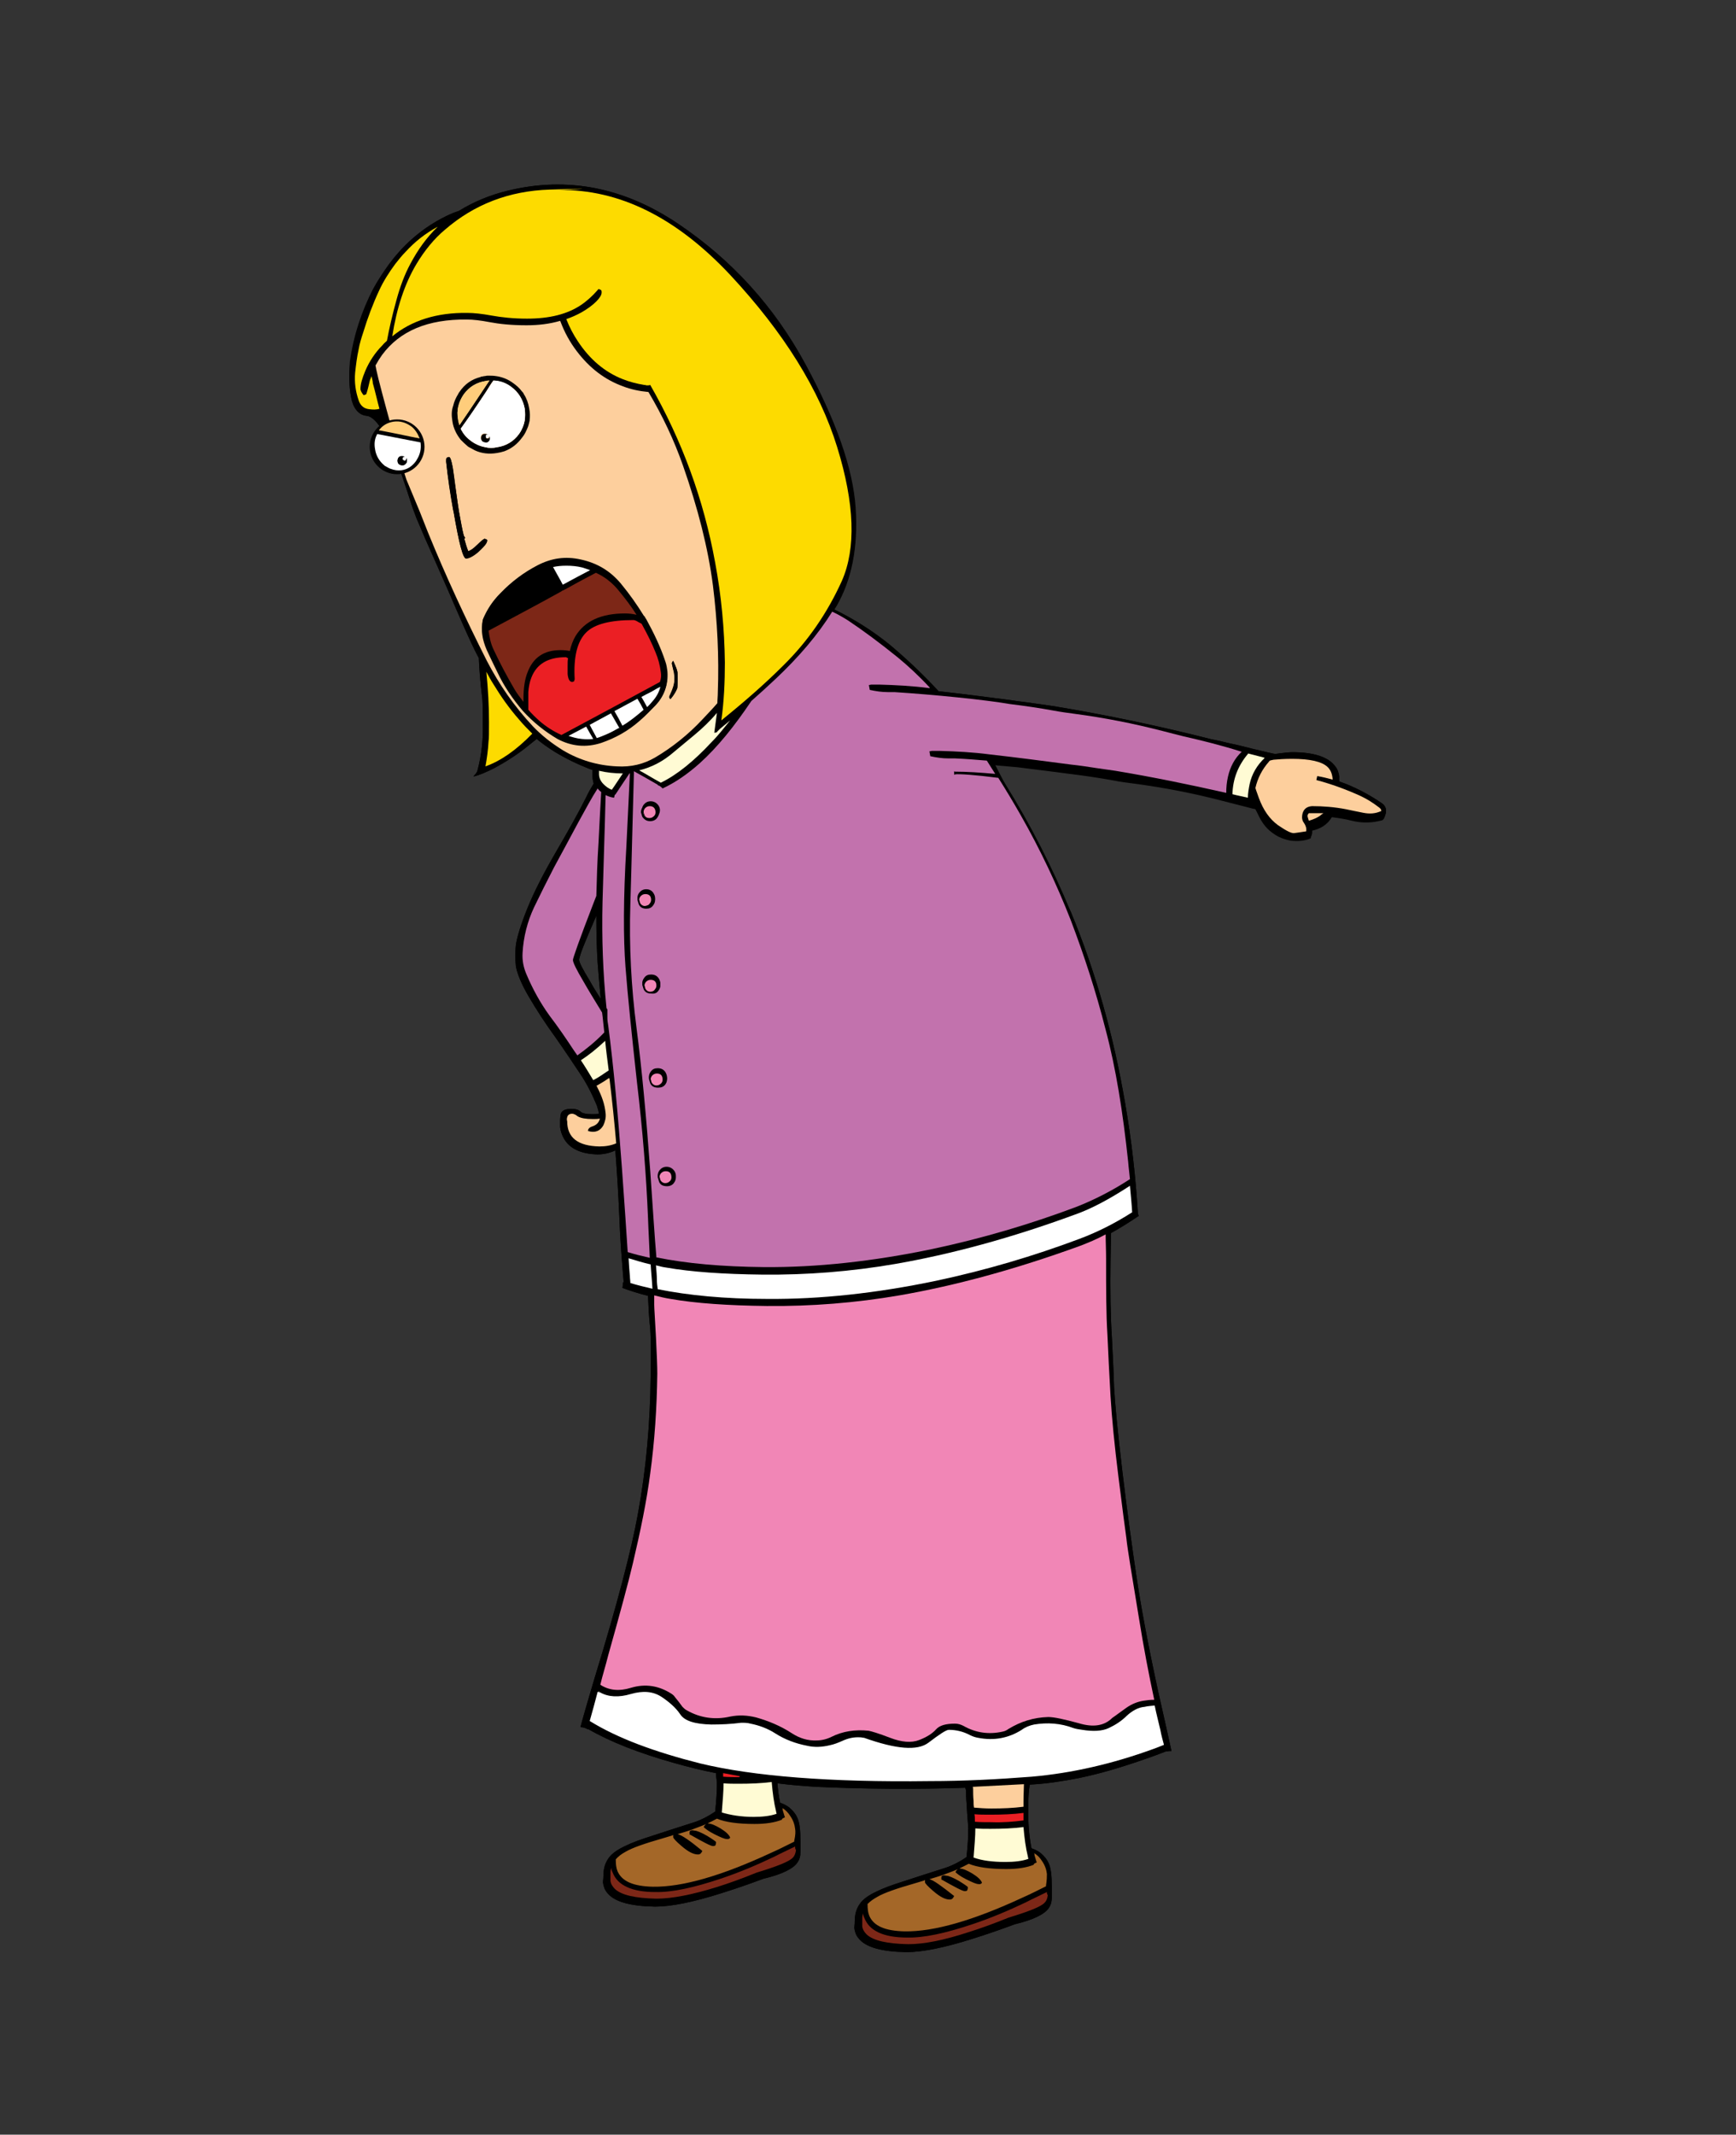 <?xml version="1.0" encoding="utf-8"?>
<!-- Generator: Adobe Illustrator 18.1.1, SVG Export Plug-In . SVG Version: 6.00 Build 0)  -->
<!DOCTYPE svg PUBLIC "-//W3C//DTD SVG 1.1//EN" "http://www.w3.org/Graphics/SVG/1.1/DTD/svg11.dtd">
<svg version="1.1" xmlns="http://www.w3.org/2000/svg" xmlns:xlink="http://www.w3.org/1999/xlink" x="0px" y="0px"
	 viewBox="0 0 393 483" enable-background="new 0 0 393 483" xml:space="preserve">
<rect x="0" y="0" width="393" height="483" fill="#333333" stroke="none"/>
<g id="ziutek_x5F_01">
</g>
<g id="ziutek_x5F_02">
</g>
<g id="ziutek_x5F_03">
</g>
<g id="ziutek_x5F_04">
</g>
<g id="ziutek_x5F_05">
</g>
<g id="ziutek_x5F_06">
</g>
<g id="ziutek_x5F_07">
</g>
<g id="ziutek_x5F_08">
</g>
<g id="ziutek_x5F_09">
</g>
<g id="ziutek_x5F_10">
</g>
<g id="lady_x5F_01">
</g>
<g id="Layer_13">
	<g>
		<g>
			<path fill="none" d="M134.9,207.1c-2.6,5.9-3.9,9.3-3.9,10c0,0.5,0.8,2.1,2.4,4.7c0.6,1.1,1.5,2.4,2.5,4.1
				c-0.3-3-0.6-5.7-0.7-8.1C135,214.9,134.9,211.3,134.9,207.1z"/>
			<path d="M312.8,181.7c-3.1-2.1-6.2-3.7-9.6-4.9c0-0.2,0-0.6,0-1.1c-0.1-0.9-0.4-1.7-0.9-2.3c-1.5-2.1-4.8-3.2-9.7-3.2
				c-0.5,0-1.8,0.1-3.9,0.4c-0.5-0.1-0.9-0.2-1.4-0.3c-1.2-0.3-2.5-0.6-3.8-0.9c-1.1-0.3-2.1-0.5-3.2-0.8c-0.8-0.2-1.5-0.3-2.3-0.5
				c-1.2-0.3-2.4-0.6-3.6-0.8c-11.8-3-23.7-5.5-35.7-7.5c-1.4-0.2-2.8-0.4-4.2-0.6c-1.9-0.3-3.9-0.5-5.8-0.8
				c-5.4-0.7-10.8-1.4-16.2-2c-3.4-3.7-7-7.1-10.9-10.4c-3.9-3.2-8.2-5.9-12.7-8.1c0.2-0.3,0.3-0.5,0.5-0.8
				c3.4-5.9,4.9-13.3,4.3-22.2s-4.4-19.7-11.4-32.6c-7-12.9-16.6-23.5-28.8-31.7c-12.2-8.2-25-10.7-38.3-7.5c-4.2,1-8,2.6-11.2,4.6
				c-0.5,0.2-0.9,0.3-1.4,0.5c-3.5,1.5-6.6,3.5-9.4,6c-1.9,1.7-3.5,3.5-5,5.5c-1.3,1.8-2.5,3.6-3.6,5.6c-2.7,5.2-4.5,10.8-5.3,16.6
				C79,84.7,79,87.4,79.5,90c0.4,2.1,1.5,3.7,3.6,4.1c4.7,0.9,9.5,18.9,10.6,21.6c0.2,0.5,0.4,1.1,0.6,1.6c1.3,3.1,2.7,6.3,4.1,9.4
				c1.4,3.2,2.9,6.5,4.3,9.8c1.3,3,2.6,6,4,9c0.5,1.1,1.1,2.3,1.7,3.4c0.1,2.4,0.3,5.2,0.7,8.5c0.2,1.3,0.2,3.3,0.2,6.2
				c0.1,3.8-0.3,7.3-1.2,10.7c0,0.1-0.1,0.2-0.1,0.3c-0.1,0.2-0.3,0.5-0.5,0.7c-0.1,0.1-0.2,0.2-0.3,0.4c1.3-0.3,2.9-1,4.7-1.9
				c2.4-1.3,5-2.9,7.6-5c0.7-0.6,1.4-1.1,2-1.6c1.2,1,2.5,1.9,3.9,2.8c2.6,1.6,5.3,2.9,8.1,4c0.2,0.1,0.4,0.1,0.6,0.2
				c0,0.3,0,0.6,0,0.8c0,0.9,0.1,1.6,0.3,2.3c-0.6,1-1.2,2-1.7,3.1c-1.7,3.4-4,7.5-6.8,12.3c-2.8,4.8-5,9.1-6.5,12.8
				c-1.5,3.7-2.3,6.4-2.6,8.2c-0.2,1.7-0.2,3.4,0,5c0.3,1.6,1.2,3.9,2.9,6.8c1.7,2.9,3.7,6,6.1,9.3c1.9,2.7,3.7,5.4,5.5,8.1
				c1.5,2.2,2.7,4.6,3.8,7.2c0.2,0.6,0.4,1.3,0.5,1.9c-0.5,0.1-1,0.1-1.6,0.1c-1.3,0-2.2-0.2-2.6-0.6c-0.4-0.4-1.1-0.6-2-0.6
				c-1.3,0-2.1,0.3-2.4,1c-0.1,0.3-0.2,0.9-0.2,1.9c0,0,0,0.5,0,1.2c0.1,0.9,0.4,1.8,0.8,2.5c1.3,2.4,3.9,3.6,7.7,3.7
				c1.3,0,2.7-0.3,4-0.9c0.4,5.1,0.7,10.1,0.9,14.9c0.2,5.4,0.6,10.4,1,15c-0.1,0-0.1,0-0.2-0.1c0,0.1,0,0.2,0,0.3
				c0,0.4,0,0.7-0.1,1c1.8,0.7,3.8,1.3,5.8,1.8c0.1,2.4,0.2,4.5,0.4,6.4c0.3,2.6,0.3,6.4,0.2,11.6c-0.1,10.7-1,21.1-2.9,31.4
				c-1.4,7.8-4.6,20.2-9.8,37.1c-1.3,4.4-2.4,8.1-3.2,11.1c0.7,0,1.2,0.2,1.7,0.5c0,0,0-0.1,0-0.1c5.2,3,11.7,5.5,19.5,7.7
				c3.2,0.9,6.4,1.7,9.5,2.3c0,0.7,0.1,1.4,0.2,2.1c0,1.7-0.1,4-0.4,6.6c-1.6,1.1-3.2,1.9-4.7,2.4c-4.4,1.4-7.5,2.4-9.3,3
				c-2.9,0.9-5,1.7-6.4,2.4c-1.7,0.8-3,1.7-3.7,2.7c-0.8,1.1-1.2,2.4-1.2,4c0,0.2,0,0.7-0.1,1.5c0.1,0.9,0.4,1.7,0.9,2.3
				c1.6,2.1,5.2,3.1,10.9,3.2c3.6,0,8.6-1,14.9-3c3.2-1,6.4-2.1,9.6-3.3c4.2-1,6.9-2.3,7.8-3.8c0.4-0.6,0.6-1.3,0.6-2.2
				c0-1.1,0-1.9,0-2.5c0-2.6-0.2-4.4-0.8-5.5c-0.3-0.7-0.9-1.4-1.7-2.1c-0.5-0.4-1.2-0.8-2.1-1.1c-0.3-1.4-0.5-2.9-0.6-4.4
				c3,0.4,5.9,0.6,8.8,0.8c11.3,0.5,22.5,0.6,33.7,0.2c0.1,0.3,0.2,0.5,0.2,0.8c0,0.7,0,1.5,0.1,2.5c0.1,1.5,0.2,3.5,0.4,5.8
				c0,1.7-0.1,4-0.4,6.6c-1.6,1.1-3.2,1.9-4.7,2.4c-4.4,1.4-7.5,2.4-9.3,3c-2.9,0.9-5,1.7-6.4,2.4c-1.7,0.8-3,1.7-3.7,2.7
				c-0.8,1.1-1.2,2.4-1.2,4c0,0.2,0,0.7-0.1,1.5c0.1,0.9,0.4,1.7,0.9,2.3c1.6,2.1,5.2,3.1,10.9,3.2c3.6,0,8.6-1,14.9-3
				c3.2-1,6.4-2.1,9.6-3.3c4.2-1,6.9-2.3,7.8-3.8c0.4-0.6,0.6-1.3,0.6-2.2c0-1.1,0-1.9,0-2.5c0-2.6-0.2-4.4-0.8-5.5
				c-0.3-0.7-0.9-1.4-1.7-2.1c-0.5-0.4-1.2-0.8-2.1-1.1c-0.5-2.6-0.8-5.6-0.7-8.9c0-0.5,0-0.9,0-1.4c0-1.4,0.1-2.7,0.3-4.1
				c3.9-0.2,7.6-0.8,11.2-1.5c3.9-0.8,8.6-2.1,14.1-4c1.8-0.6,3.7-1.3,5.5-2c0.3,0,0.6-0.1,0.9-0.1c0.1,0,0.2,0,0.4,0
				c-0.7-3.2-1.7-7.7-3-13.4c-2.3-10.6-3.9-19.2-4.9-25.9c-1-6.7-2.1-14.6-3.2-23.8c-1.1-9.2-1.7-15.6-1.9-19.2
				c-0.1-3.6-0.3-7.4-0.5-11.4c-0.3-4.6-0.4-10.4-0.3-17.2l0.1-6.3c2-1.1,4.1-2.4,6.3-3.9c-0.1-0.2-0.2-0.4-0.2-0.5
				c-0.5-8.1-1.4-16.4-2.9-25c-2.6-15.3-6.7-29.8-12.3-43.3c-4.2-10.1-9.2-19.9-15-29.2c0,0-2-3.1-2.6-4c1.8,0.2,3.6,0.3,5.5,0.5
				c4.9,0.6,8.8,1.1,11.8,1.5c3.3,0.4,6.7,0.9,10,1.5c1.5,0.3,3,0.5,4.6,0.7c6.8,0.9,13.5,2.2,20,3.9c1.6,0.4,3.1,0.8,4.7,1.2
				c0.9,0.2,1.8,0.5,2.8,0.7c0.3,0.6,0.6,1.2,0.9,1.8c1,2,2.4,3.4,4.3,4.4c0.8,0.4,1.7,0.7,2.7,0.9c1.6,0.2,3.2,0.1,4.6-0.5
				c0.2-0.5,0.2-1.1,0.1-1.7c2.1-0.4,3.7-1.4,4.7-3.1c1.5,0.2,3,0.4,4.5,0.8c2.4,0.6,4.7,0.5,6.9-0.1c0.2-0.1,0.4-0.3,0.5-0.6
				C314.1,183.3,313.8,182.4,312.8,181.7z M133.5,221.9c-1.6-2.6-2.4-4.2-2.4-4.7c0-0.8,1.3-4.1,3.9-10c0,4.1,0.1,7.7,0.3,10.7
				c0.2,2.4,0.4,5.1,0.7,8.1C134.9,224.3,134.1,223,133.5,221.9z"/>
			<path fill="none" d="M160.2,412.5C160.2,412.5,160.2,412.5,160.2,412.5c0,0,0.1,0,0.1,0l0-0.1
				C160.3,412.5,160.2,412.5,160.2,412.5z"/>
			<path fill="none" d="M217.2,422.7C217.2,422.7,217.1,422.7,217.2,422.7c0,0,0.1,0,0.1,0l0-0.1
				C217.3,422.7,217.2,422.7,217.2,422.7z"/>
			<path fill="none" d="M168.6,402.1c-0.4-0.1-0.8-0.1-1.2-0.2l-0.1,0.2C167.8,402.1,168.2,402.1,168.6,402.1z"/>
			<path fill="none" d="M134.9,207.1c-2.6,5.9-3.9,9.3-3.9,10c0,0.5,0.8,2.1,2.4,4.7c0.6,1.1,1.5,2.4,2.5,4.1
				c-0.3-3-0.6-5.7-0.7-8.1C135,214.9,134.9,211.3,134.9,207.1z"/>
			<path fill="none" d="M137.9,243.8C137.9,243.8,137.9,243.9,137.9,243.8l0,0.2C137.9,243.9,137.9,243.9,137.9,243.8z"/>
			<path fill="none" d="M145.8,87.1C145.8,87.1,145.8,87,145.8,87.1L145.8,87.1C145.8,87.1,145.8,87.1,145.8,87.1z"/>
			<path fill="none" d="M135,245.8L135,245.8C135,245.7,135,245.7,135,245.8z"/>
			<path fill="none" d="M210.6,156c-0.1-0.1-0.1-0.1-0.2-0.2l-0.1,0.1C210.4,156,210.5,156,210.6,156z"/>
			<path fill="none" d="M198.3,393.5c-0.8-0.1-1.7-0.3-2.5-0.3C198.4,393.5,199.2,393.7,198.3,393.5z"/>
			<path fill="none" d="M286.3,171.4c-0.1,0-0.2-0.1-0.2-0.1L286.3,171.4C286.3,171.5,286.3,171.5,286.3,171.4z"/>
			<path d="M225,172.5c1.8,0.2,3.6,0.3,5.5,0.5c4.9,0.6,8.8,1.1,11.8,1.5c3.3,0.4,6.7,0.9,10,1.5c1.5,0.3,3,0.5,4.6,0.7
				c6.8,0.9,13.5,2.2,20,3.9c1.6,0.4,3.1,0.8,4.7,1.2c0.9,0.2,1.8,0.5,2.8,0.7c0.3,0.6,0.6,1.2,0.9,1.8c1,2,2.4,3.4,4.3,4.4
				c0.8,0.4,1.7,0.7,2.7,0.9c1.6,0.2,3.2,0.1,4.6-0.5c0.2-0.5,0.2-1.1,0.1-1.7c2.1-0.4,3.7-1.4,4.7-3.1c1.5,0.2,3,0.4,4.5,0.8
				c2.4,0.6,4.7,0.5,6.9-0.1c0.2-0.1,0.4-0.3,0.5-0.6c0.4-1.1,0.1-2-0.9-2.7c-3.1-2.1-6.2-3.7-9.6-4.9c0-0.2,0-0.6,0-1.1
				c-0.1-0.9-0.4-1.7-0.9-2.3c-1.5-2.1-4.8-3.2-9.7-3.2c-0.5,0-1.8,0.1-3.9,0.4c-0.5-0.1-0.9-0.2-1.4-0.3c-1.2-0.3-2.5-0.6-3.8-0.9
				c-1.1-0.3-2.1-0.5-3.2-0.8c-0.8-0.2-1.5-0.3-2.3-0.5c-1.2-0.3-2.4-0.6-3.6-0.8c-11.8-3-23.7-5.5-35.7-7.5
				c-1.4-0.2-2.8-0.4-4.2-0.6c-1.9-0.3-3.9-0.5-5.8-0.8c-5.4-0.7-10.8-1.4-16.2-2c-3.4-3.7-7-7.1-10.9-10.4
				c-3.9-3.2-8.2-5.9-12.7-8.1c0.2-0.3,0.3-0.5,0.5-0.8c3.4-5.9,4.9-13.3,4.3-22.2s-4.4-19.7-11.4-32.6c-7-12.9-16.6-23.5-28.8-31.7
				c-12.2-8.2-25-10.7-38.3-7.5c-4.2,1-8,2.6-11.2,4.6c-0.5,0.2-0.9,0.3-1.4,0.5c-3.5,1.5-6.6,3.5-9.4,6c-1.9,1.7-3.5,3.5-5,5.5
				c-1.3,1.8-2.5,3.6-3.6,5.6c-2.7,5.2-4.5,10.8-5.3,16.6C79,84.7,79,87.4,79.5,90c0.4,2.1,1.5,4,3.6,4.1
				c4.5,0.3,9.5,18.9,10.6,21.6c0.2,0.5,0.4,1.1,0.6,1.6c1.3,3.1,2.7,6.3,4.1,9.4c1.4,3.2,2.9,6.5,4.3,9.8c1.3,3,2.6,6,4,9
				c0.5,1.1,1.1,2.3,1.7,3.4c0.1,2.4,0.3,5.2,0.7,8.5c0.2,1.3,0.2,3.3,0.2,6.2c0.1,3.8-0.3,7.3-1.2,10.7c0,0.1-0.1,0.2-0.1,0.3
				c-0.1,0.2-0.3,0.5-0.5,0.7c-0.1,0.1-0.2,0.2-0.3,0.4c1.3-0.3,2.9-1,4.7-1.9c2.4-1.3,5-2.9,7.6-5c0.7-0.6,1.4-1.1,2-1.6
				c1.2,1,2.5,1.9,3.9,2.8c2.6,1.6,5.3,2.9,8.1,4c0.2,0.1,0.4,0.1,0.6,0.2c0,0.3,0,0.6,0,0.8c0,0.9,0.1,1.6,0.3,2.3
				c-0.6,1-1.2,2-1.7,3.1c-1.7,3.4-4,7.5-6.8,12.3c-2.8,4.8-5,9.1-6.5,12.8c-1.5,3.7-2.3,6.4-2.6,8.2c-0.2,1.7-0.2,3.4,0,5
				c0.3,1.6,1.2,3.9,2.9,6.8c1.7,2.9,3.7,6,6.1,9.3c1.9,2.7,3.7,5.4,5.5,8.1c1.5,2.2,2.7,4.6,3.8,7.2c0.2,0.6,0.4,1.3,0.5,1.9
				c-0.5,0.1-1,0.1-1.6,0.1c-1.3,0-2.2-0.2-2.6-0.6c-0.4-0.4-1.1-0.6-2-0.6c-1.3,0-2.1,0.3-2.4,1c-0.1,0.3-0.2,0.9-0.2,1.9
				c0,0,0,0.5,0,1.2c0.1,0.9,0.4,1.8,0.8,2.5c1.3,2.4,3.9,3.6,7.7,3.7c1.3,0,2.7-0.3,4-0.9c0.4,5.1,0.7,10.1,0.9,14.9
				c0.2,5.4,0.6,10.4,1,15c-0.1,0-0.1,0-0.2-0.1c0,0.1,0,0.2,0,0.3c0,0.4,0,0.7-0.1,1c1.8,0.7,3.8,1.3,5.8,1.8
				c0.1,2.4,0.2,4.5,0.4,6.4c0.3,2.6,0.3,6.4,0.2,11.6c-0.1,10.7-1,21.1-2.9,31.4c-1.4,7.8-4.6,20.2-9.8,37.1
				c-1.3,4.4-2.4,8.1-3.2,11.1c0.7,0,1.2,0.2,1.7,0.5c0,0,0-0.1,0-0.1c5.2,3,11.7,5.5,19.5,7.7c3.2,0.9,6.4,1.7,9.5,2.3
				c0,0.7,0.1,1.4,0.2,2.1c0,1.7-0.1,4-0.4,6.6c-1.6,1.1-3.2,1.9-4.7,2.4c-4.4,1.4-7.5,2.4-9.3,3c-2.9,0.9-5,1.7-6.4,2.4
				c-1.7,0.8-3,1.7-3.7,2.7c-0.8,1.1-1.2,2.4-1.2,4c0,0.2,0,0.7-0.1,1.5c0.1,0.9,0.4,1.7,0.9,2.3c1.6,2.1,5.2,3.1,10.9,3.2
				c3.6,0,8.6-1,14.9-3c3.2-1,6.4-2.1,9.6-3.3c4.2-1,6.9-2.3,7.8-3.8c0.4-0.6,0.6-1.3,0.6-2.2c0-1.1,0-1.9,0-2.5
				c0-2.6-0.2-4.4-0.8-5.5c-0.3-0.7-0.9-1.4-1.7-2.1c-0.5-0.4-1.2-0.8-2.1-1.1c-0.3-1.4-0.5-2.9-0.6-4.4c3,0.4,5.9,0.6,8.8,0.8
				c11.3,0.5,22.5,0.6,33.7,0.2c0.1,0.3,0.2,0.5,0.2,0.8c0,0.7,0,1.5,0.1,2.5c0.1,1.5,0.2,3.5,0.4,5.8c0,1.7-0.1,4-0.4,6.6
				c-1.6,1.1-3.2,1.9-4.7,2.4c-4.4,1.4-7.5,2.4-9.3,3c-2.9,0.9-5,1.7-6.4,2.4c-1.7,0.8-3,1.7-3.7,2.7c-0.8,1.1-1.2,2.4-1.2,4
				c0,0.2,0,0.7-0.1,1.5c0.1,0.9,0.4,1.7,0.9,2.3c1.6,2.1,5.2,3.1,10.9,3.2c3.6,0,8.6-1,14.9-3c3.2-1,6.4-2.1,9.6-3.3
				c4.2-1,6.9-2.3,7.8-3.8c0.4-0.6,0.6-1.3,0.6-2.2c0-1.1,0-1.9,0-2.5c0-2.6-0.2-4.4-0.8-5.5c-0.3-0.7-0.9-1.4-1.7-2.1
				c-0.5-0.4-1.2-0.8-2.1-1.1c-0.5-2.6-0.8-5.6-0.7-8.9c0-0.5,0-0.9,0-1.4c0-1.4,0.1-2.7,0.3-4.1c3.9-0.2,7.6-0.8,11.2-1.5
				c3.9-0.8,8.6-2.1,14.1-4c1.8-0.6,3.7-1.3,5.5-2c0.3,0,0.6-0.1,0.9-0.1c0.1,0,0.2,0,0.4,0c-0.7-3.2-1.7-7.7-3-13.4
				c-2.3-10.6-3.9-19.2-4.9-25.9c-1-6.7-2.1-14.6-3.2-23.8c-1.1-9.2-1.7-15.6-1.9-19.2c-0.1-3.6-0.3-7.4-0.5-11.4
				c-0.3-4.6-0.4-10.4-0.3-17.2l0.1-6.3c2-1.1,4.1-2.4,6.3-3.9c-0.1-0.2-0.2-0.4-0.2-0.5c-0.5-8.1-1.4-16.4-2.9-25
				c-2.6-15.3-6.7-29.8-12.3-43.3 M124.5,42.8c9.1-0.3,9.8-0.3,2.1,0.1c13.6-0.3,26.6,6.1,38.8,19.2c12.2,13.1,20.3,26,24.2,38.9
				c4,12.9,4.3,23,1.1,30.3c-3.3,7.3-7.7,13.7-13.3,19.2c-4.2,4.1-8.8,8.2-14,12.4c0.6-4.3,0.8-8.7,0.8-13.1
				c-0.1-7.6-0.8-15.1-2.2-22.6c-2.5-14.2-7.4-27.6-14.7-40.2c-0.2,0.1-0.5,0.1-0.8,0.1c-0.2,0-0.4,0-0.5-0.1c0,0-0.1,0-0.1,0
				c0,0,0,0,0,0.1c0,0,0,0,0,0c-1.7-0.2-3.3-0.7-4.8-1.3c-4.1-1.6-7.5-4.5-10.2-8.6c-1-1.6-1.9-3.2-2.6-5c1.1-0.4,2.3-1,3.4-1.5
				c1.4-0.8,2.6-1.6,3.4-2.5c0.8-0.8,1.2-1.5,1.2-2c0-0.3-0.1-0.5-0.2-0.6c-0.1-0.1-0.2-0.1-0.5-0.2c-0.3,0.4-0.7,0.8-1.1,1.2
				c-0.8,0.9-1.7,1.7-2.7,2.3c-3.2,2.2-7.3,3.3-12.4,3.2c-3.1,0-5.8-0.3-8-0.7c-2.2-0.4-4.1-0.6-5.5-0.6c-7-0.1-12.6,1.7-17,5.3
				c1-6.5,2.9-11.9,5.5-16.4c1.8-3.1,4-5.7,6.5-7.8C107.5,46.2,115.4,43.1,124.5,42.8z M162.3,165.8c0-0.1,0.1-0.1,0.1-0.2
				c0.2-0.2,0.4-0.5,0.6-0.6c0,0,0,0,0,0c0.7-0.6,1.5-1.3,2.3-1.9c-1.3,1.7-2.7,3.4-4.2,4.9c-4,4.3-7.8,7.4-11.5,9.2
				c-2-1.1-3.6-2-4.9-2.8c2.9-0.8,5.5-2.2,7.8-4.1c1.5-1.3,3.1-2.6,4.7-3.9c1.8-1.5,3.5-3.1,5-4.8c-0.1,1.5-0.4,3-0.6,4.5
				C161.9,165.8,162.1,165.8,162.3,165.8z M83.8,92.6c-1.2-0.1-2.1-0.8-2.5-2c-0.7-2-1-4.1-0.8-6.3c0.2-1.8,0.4-3.6,0.8-5.3
				c0.3-1.2,0.6-2.5,1-3.7c1-3.3,2.1-6.4,3.6-9.5c1.1-2.2,2.3-4.2,3.7-6.1c0.7-0.9,1.5-1.8,2.3-2.7c2.1-2.3,4.6-4.2,7.3-5.7
				c-2.5,2.4-4.6,5.2-6.2,8.4c-1.3,2.4-2.3,5.1-3.1,8c-1,3.6-1.7,6.8-2.2,9.4c-0.4,0.3-0.7,0.7-1,1c-1.6,1.7-2.9,3.7-3.9,5.8
				c-0.7,1.7-1.1,3-1.1,4.1c0,0.4,0.2,0.9,0.7,1.4c0.2-0.1,0.4-0.1,0.6-0.2c0.1-0.2,0.4-1.2,0.8-3.1c0.1-0.4,0.2-0.7,0.4-1.1
				c0.1,0.5,0.2,1.1,0.4,1.7c0.5,2,1,4,1.5,5.8C85.3,92.7,84.5,92.8,83.8,92.6z M120.5,166c-3.7,3.8-7.3,6.3-10.6,7.4
				c0.3-1.7,0.6-3.7,0.7-5.7c0-0.5,0-2,0.1-4.3c0-3.6-0.2-7.4-0.6-11.4c0.5,0.9,1.1,1.9,1.6,2.8c1.7,2.8,3.7,5.5,5.8,8
				C118.4,163.9,119.5,165,120.5,166L120.5,166z M127.7,169.7c-2.5-1.5-4.8-3.3-6.9-5.5c-4.2-4.4-7.7-9.3-10.4-14.8
				c-4.8-9.5-9.2-19.2-13.3-29c-0.6-1.6-1.3-3.2-1.9-4.8c-1-2.4-2-4.8-3-7.2c-0.3-0.9-6.1-21.3-6.8-24.8c-0.1-0.4-0.1-0.7-0.2-1
				c0.4-0.9,0.9-1.7,1.5-2.4c3.9-5.4,10.3-8.1,19.2-8c1.4,0,3.1,0.2,5.2,0.6c2.1,0.4,4.8,0.7,8.3,0.7c2.7,0,5.2-0.3,7.6-1
				c0,0.1,0.1,0.1,0.1,0.2c0.9,2.4,2.2,4.7,3.7,6.7c2.8,3.8,6.3,6.4,10.4,7.9c1.8,0.7,3.7,1.1,5.8,1.3c3.1,5.4,5.7,10.9,7.8,16.6
				c3.5,9.7,5.8,18.8,6.8,27.2c1,8,1.4,16.1,1.1,24.2c0,0.8-0.1,1.6-0.1,2.4c-1.2,1.3-2.3,2.6-3.5,3.8c-3.2,3.3-6.7,6.1-10.6,8.5
				c-2.6,1.5-5.4,2.2-8.4,1.9C135.5,173.1,131.4,171.9,127.7,169.7z M141,174.9c-0.9,1.4-1.8,2.6-2.5,3.7c-0.8-0.3-1.4-0.7-1.9-1.3
				c-0.7-0.7-1-1.5-1-2.3c0-0.2,0-0.5,0-0.7C137.3,174.8,139.1,175,141,174.9z M129.8,237.4c-1.8-2.6-3.6-5.2-5.4-7.7
				c-2.1-2.9-3.8-6-5.2-9.3c-0.6-1.6-1-3.2-0.9-4.9c0.2-3.6,1-7,2.6-10.3c1.4-2.9,2.9-5.9,4.5-9c1.6-3.1,3.5-6.5,5.5-10.2
				c1.7-3.1,3.1-5.7,4.4-7.7c0.2,0.3,0.5,0.6,0.8,0.8c-0.2,3.4-0.4,7.2-0.6,11.4c-0.3,4.4-0.4,8.4-0.5,12.1
				c-0.2,0.6-0.4,1.2-0.7,1.8c-3,8-4.6,12.2-4.6,12.7c0,0.5,0.8,2.2,2.4,4.9c1,1.6,2.4,4,4.2,7c0.2,1.4,0.3,3,0.5,4.5
				c-2,2.1-4,3.7-6.1,5.1C130.4,238.2,130.1,237.8,129.8,237.4z M136,226c-1.1-1.6-1.9-3-2.5-4.1c-1.6-2.6-2.4-4.2-2.4-4.7
				c0-0.8,1.3-4.1,3.9-10c0,4.1,0.1,7.7,0.3,10.7C135.5,220.3,135.7,223,136,226z M131.5,239.9c1.7-1.2,3.6-2.6,5.5-4.4
				c0.2,2.1,0.5,4.4,0.7,6.7c-1.1,0.8-2.3,1.6-3.5,2.2C133.3,242.9,132.4,241.4,131.5,239.9z M135.6,259.2c-4.9,0-7.3-1.9-7.3-5.7
				c-0.1-0.3,0-0.6,0-0.9c0.1-0.6,0.5-0.8,1.1-0.8c0.2,0,0.4,0.1,0.7,0.2c0.1,0.1,0.3,0.2,0.6,0.4c0.7,0.4,1.8,0.6,3.4,0.6
				c0.6,0,1.1,0,1.6-0.1c-0.2,0.9-0.9,1.5-1.8,1.8c-0.6,0.2-0.9,0.6-0.9,1c1.7,0.5,2.8,0.1,3.5-1.3c0.4-0.8,0.6-1.7,0.5-2.7
				c-0.2-2.1-0.9-4.1-1.9-5.9c0,0,0,0,0-0.1l-0.1-0.1l0,0c0,0-0.1-0.1-0.1-0.1c0.9-0.5,1.9-1.1,2.9-1.8c0,0,0.1-0.1,0.1-0.1
				c0,0.1,0,0.1,0,0.2c0.6,5,1.1,9.8,1.5,14.5C138.2,259,137,259.2,135.6,259.2z M140.8,264.3c-0.9-12.3-1.9-23.1-3.1-32.3
				c-0.1-0.6-0.2-1.2-0.2-1.8l0-0.4c-0.1-0.5-0.1-1.1,0-1.5c-0.1-0.1-0.2-0.2-0.2-0.3c-0.9-7.9-1.1-15.9-0.9-24
				c0.2-7.8,0.5-15.9,0.7-24.2c0.5,0.2,1.2,0.4,1.9,0.6c0-0.2,0.1-0.5,0.2-0.7c0,0,0.1,0,0.1,0c1-1.5,2.1-3.1,3.2-4.8
				c0,0,0.1-0.1,0.1-0.1c-0.2,4.6-0.5,10.2-0.8,16.6c-0.6,11.7-0.7,20.8-0.2,27.3c0.5,6.5,1.4,15.2,2.6,26.1
				c1.3,10.9,2.1,21.1,2.5,30.7c0.1,3.1,0.3,6.1,0.5,8.9c-1.8-0.4-3.4-0.8-5-1.3C141.8,278.8,141.4,272.5,140.8,264.3z M142.7,290.2
				c-0.1-0.5-0.1-1-0.1-1.5c-0.1-1-0.2-2.4-0.3-4.1c1.6,0.5,3.3,1,5,1.4c0.1,1.8,0.3,3.7,0.5,5.4C146,291.1,144.3,290.7,142.7,290.2
				z M179.3,420.4c-0.8,0.9-3.6,2-8.2,3.4c-3.2,1.3-6.2,2.4-9.1,3.3c-5.5,1.8-10,2.7-13.6,2.6c-4.8,0-7.9-0.8-9.4-2.2
				c-0.5-0.5-0.8-1.1-1-1.8c0-0.2,0-0.8,0-1.6c0-0.1,0-0.3,0-0.4c0,0,0,0,0,0c0-0.4,0.1-0.7,0.2-1c0.1,0.4,0.2,0.7,0.3,1.1
				c1.1,2.9,4.4,4.4,9.6,4.4c3.9,0,8.8-1,14.8-3c4.2-1.4,8.3-3.1,12.2-5c1.3-0.6,2.9-1.4,4.7-2.3c0,0.3,0,0.6,0,0.9
				C179.9,419.4,179.7,420,179.3,420.4z M177.1,411.6C177,411.6,177,411.5,177.1,411.6c0.2-0.2,0.4-0.3,0.7-0.5
				c-0.2-0.5-0.3-1.1-0.5-1.6c0-0.2-0.1-0.3-0.1-0.5c0.7,0.4,1.3,1,1.8,1.8c0.6,1,1,2,1.1,2.9c0,0.6,0,1.4,0,2.5c0,0.1,0,0.2,0,0.2
				c-2,1-3.8,1.9-5.4,2.6c-11,5.1-19.9,7.6-26.6,7.6c-4.3,0-7-1.2-8-3.5c-0.3-0.7-0.4-1.6-0.4-2.6c0-0.1,0-0.1,0-0.1
				c0.6-0.6,1.3-1.2,2.2-1.7c1.5-0.9,4.4-1.9,8.6-3.1c0.7-0.2,1.3-0.4,2-0.6c0.1,0,0.1-0.1,0.2-0.1c0,0.1,0,0.3,0,0.5
				c0,0.2,0.6,0.8,1.9,2c1.5,1.3,2.7,1.9,3.7,1.9c0.3,0,0.5-0.1,0.6-0.2c0.1-0.2,0.2-0.4,0.4-0.6c-2.9-2.4-4.8-3.7-5.6-3.8
				c1.1-0.3,2-0.6,2.9-0.9c1.1-0.4,2.1-0.7,2.9-1.1c0.3-0.1,0.5-0.2,0.7-0.3c-0.2,0.1-0.4,0.4-0.6,0.7c0.2,0.3,1,0.9,2.4,1.6
				c1.4,0.7,2.3,1.1,2.8,1.1c0.4,0,0.7-0.1,0.8-0.3c-0.2-0.6-0.9-1.3-2.2-2.1c-1.2-0.8-2.1-1.1-2.8-1.1c-0.1,0-0.1,0-0.2,0
				c0,0,0.1,0,0.1,0c0.1,0,0.1,0,0.1-0.1c0.7-0.3,1.4-0.7,2-1c1.9,0.7,4.8,1.1,8.5,1.2C173.3,412.6,175.4,412.3,177.1,411.6z
				 M163.8,403.5c1,0,2.2,0.1,3.4,0.1c2.7,0,5.2-0.1,7.5-0.4c0.1,2.4,0.5,4.7,1,6.7c0.1,0.2,0.1,0.3,0.1,0.5
				c-1.4,0.5-3.2,0.7-5.2,0.7c-2.9,0-5.3-0.3-7.2-1C163.6,407.5,163.8,405.3,163.8,403.5z M163.7,401.1c1.2,0.3,2.5,0.5,3.8,0.7
				c0.4,0.1,0.8,0.1,1.2,0.2c-0.4,0-0.8,0-1.2,0c-1.3,0-2.5-0.1-3.7-0.1C163.7,401.7,163.7,401.4,163.7,401.1z M236.3,430.6
				c-0.8,0.9-3.6,2-8.2,3.4c-3.2,1.3-6.2,2.3-9.1,3.3c-5.5,1.8-10,2.7-13.6,2.7c-4.8,0-7.9-0.8-9.4-2.2c-0.5-0.5-0.8-1.1-1-1.8
				c0-0.2,0-0.8,0-1.6c0-0.1,0-0.3,0-0.4c0,0,0,0,0,0c0-0.4,0.1-0.7,0.2-1c0.1,0.4,0.2,0.7,0.3,1.1c1.1,2.9,4.4,4.4,9.6,4.4
				c3.9,0,8.8-1,14.8-3c4.2-1.4,8.3-3.1,12.2-5c1.3-0.6,2.9-1.4,4.7-2.3c0,0.3,0,0.6,0,0.9C236.9,429.7,236.7,430.2,236.3,430.6z
				 M234.1,421.8C234,421.8,234,421.8,234.1,421.8c0.2-0.2,0.4-0.3,0.7-0.5c-0.2-0.5-0.3-1.1-0.5-1.6c0-0.2-0.1-0.3-0.1-0.5
				c0.7,0.4,1.3,1,1.8,1.8c0.6,1,1,2,1.1,2.9c0,0.6,0,1.4,0,2.5c0,0.1,0,0.2,0,0.2c-2,1-3.8,1.9-5.4,2.6c-11,5.1-19.9,7.6-26.6,7.6
				c-4.3,0-7-1.2-8-3.5c-0.3-0.7-0.4-1.6-0.4-2.6c0-0.1,0-0.1,0-0.1c0.6-0.6,1.3-1.2,2.2-1.6c1.5-0.9,4.4-1.9,8.6-3.1
				c0.7-0.2,1.3-0.4,2-0.6c0.1,0,0.1-0.1,0.2-0.1c0,0.1,0,0.3,0,0.5c0,0.2,0.6,0.8,1.9,2c1.5,1.3,2.7,1.9,3.7,1.9
				c0.3,0,0.5-0.1,0.6-0.2c0.1-0.2,0.2-0.4,0.4-0.6c-2.9-2.4-4.8-3.7-5.6-3.8c1.1-0.3,2-0.6,2.9-0.9c1.1-0.4,2.1-0.7,2.9-1.1
				c0.2-0.1,0.5-0.2,0.7-0.3c-0.2,0.1-0.4,0.3-0.6,0.7c0.2,0.3,1,0.9,2.4,1.6c1.4,0.7,2.3,1.1,2.8,1.1c0.4,0,0.7-0.1,0.8-0.3
				c-0.2-0.6-0.9-1.3-2.2-2.1c-1.2-0.8-2.1-1.1-2.8-1.1c-0.1,0-0.1,0-0.2,0c0,0,0.1,0,0.1,0c0.1,0,0.1,0,0.1-0.1
				c0.7-0.3,1.4-0.7,2-1c1.9,0.7,4.8,1.1,8.5,1.2C230.3,422.9,232.4,422.5,234.1,421.8z M220.8,413.8c1,0,2.2,0.1,3.4,0.1
				c2.7,0,5.2-0.1,7.5-0.4c0.1,2.4,0.5,4.7,1,6.7c0.1,0.2,0.1,0.3,0.1,0.5c-1.4,0.5-3.2,0.7-5.2,0.7c-2.9,0-5.3-0.3-7.2-1
				C220.6,417.7,220.7,415.5,220.8,413.8z M220.6,410.5c1.1,0,2.3,0.1,3.6,0.1c2.7,0,5.2-0.1,7.5-0.4c0,0.5,0,1,0,1.7
				c-2.3,0.3-4.7,0.4-7.3,0.4c-1.3,0-2.5-0.1-3.7-0.1C220.7,411.6,220.6,411,220.6,410.5z M231.7,407.5c0,0.4,0,0.7,0,1.1
				c-2.3,0.3-4.7,0.5-7.3,0.4c-1.4,0-2.7-0.1-3.9-0.2c0-0.5,0-1-0.1-1.5c-0.1-1-0.1-1.8-0.1-2.6c0-0.2-0.1-0.5-0.1-0.8
				c3.8-0.1,7.7-0.3,11.6-0.6C231.7,404.5,231.7,405.9,231.7,407.5z M262.9,391.4c0.3,1.1,0.6,2.3,0.8,3.3c-0.9,0.3-1.7,0.7-2.6,1
				c-9.1,3.3-18.2,5.3-27.3,6.2c-7.7,0.6-15.3,0.9-23.1,1c-22.6,0.3-40-1.1-52-4c-10.3-2.5-18.7-5.7-25-9.6c0.5-2.1,1.1-4.3,1.8-6.6
				c0,0,0-0.1,0-0.1c0.1,0.1,0.3,0.2,0.4,0.2c1.9,1,4.3,1.2,7,0.4c2.8-0.8,5-0.6,6.9,0.6c1.9,1.2,3.3,2.6,4.3,4c1,1.5,3.4,2.3,7,2.3
				c2.3,0,4.5-0.1,6.8-0.4c0.7,0,1.4,0,2.1,0.2c2,0.4,3.8,1.1,5.6,2.2c2.2,1.4,4.7,2.3,7.2,2.8c1.7,0.3,3.4,0.3,5.1-0.1
				c1-0.2,1.9-0.6,2.9-1c1.3-0.6,2.6-0.8,4.1-0.8c0.2,0,0.5,0.1,0.8,0.1c0.8,0.1,1.7,0.2,2.5,0.3c0.9,0.1,0.1,0-2.5-0.3
				c7.2,2.6,12.1,3,14.6,1.1c2.5-1.9,4-2.9,4.6-2.9c1.7,0,3.3,0.4,4.8,1.2c0.6,0.3,1.1,0.5,1.8,0.6c3.5,0.7,6.8,0.1,9.9-1.8
				c0.9-0.6,1.8-0.9,2.8-1.2c3-0.6,6-0.3,8.9,0.8c0.7,0.2,1.3,0.4,2,0.4c2.5,0.4,4.5,0.3,6-0.4c1.5-0.7,2.8-1.6,4.1-2.8
				c1.2-1.2,2.6-1.9,4.2-2.1c0.8-0.1,1.6-0.2,2.3-0.3C262,387.8,262.4,389.6,262.9,391.4z M253.2,334.2c0.9,7.2,1.5,11.8,1.8,13.9
				c0.2,2.1,1.2,8.1,2.8,17.8c1.1,6.8,2.3,13,3.5,18.7c-0.8,0-1.6,0.1-2.3,0.2c-1.4,0.2-2.8,0.8-4,1.6c-1.3,0.9-2.4,1.7-3.2,2.3
				c-1.8,1.8-4.3,2.2-7.6,1.2c-3.3-1-5.6-1.5-6.9-1.4c-3.3,0.1-6.2,1-9,2.7c-0.4,0.3-0.8,0.5-1.3,0.6c-3.1,0.7-6.1,0.3-8.9-1.3
				c-0.6-0.3-1.2-0.5-1.9-0.5c-2.1,0-3.6,0.4-4.3,1.3c-0.8,0.9-2.1,1.7-3.8,2.4c-1.8,0.7-4,0.5-6.6-0.5c-2.6-1-4.3-1.5-4.9-1.6
				c-3-0.3-5.8,0.2-8.4,1.4c-1,0.5-2.2,0.7-3.3,0.8c-2,0-3.9-0.5-5.6-1.6c-2.5-1.7-5.2-2.8-8.1-3.6c-1.9-0.5-3.9-0.6-5.9-0.2
				c-3.5,0.7-6.7,0.2-9.8-1.4c-0.4-0.2-0.7-0.5-1-0.8c-0.6-0.7-1.2-1.5-1.7-2.2c-0.2-0.3-0.4-0.5-0.7-0.7c-2.9-1.9-6-2.4-9.3-1.4
				c-2.6,0.8-4.9,0.5-6.9-0.7c0.6-2.1,1.2-4.4,1.8-6.7c2.7-9.6,4.5-16.6,5.6-20.9c1.8-7.3,3.1-14,3.9-20.2c1-7.3,1.5-14.8,1.6-22.6
				c0-1.6-0.1-4.3-0.3-8.2c-0.2-4-0.4-6.5-0.4-7.4c0-0.7,0-1.4,0-2.1c1.2,0.3,2.4,0.5,3.7,0.8c5.7,1,12.9,1.5,21.8,1.6
				c10.1,0.1,20.1-0.7,30-2.4c12.7-2.2,26.3-5.9,40.9-11.2c1.8-0.7,3.7-1.5,5.8-2.6c0,1.7,0,3.5,0.1,5.5c-0.1,6.8,0,12.5,0.3,17.2
				c0.2,4.2,0.5,8.8,0.7,13.8C251.6,320.9,252.2,327,253.2,334.2z M256.4,274.3c-3.9,2.5-7.8,4.5-11.9,6c-10.4,4-21.2,7.2-32.5,9.5
				c-13.4,2.9-26.2,4.2-38.2,4.1c-9.6-0.1-17.9-0.8-24.8-2.2c-0.1-0.7-0.1-1.4-0.2-2.2c-0.1-0.9-0.2-1.9-0.2-3.2
				c0.7,0.2,1.5,0.3,2.3,0.5c5.7,1,12.9,1.5,21.8,1.6c10.1,0.1,20.1-0.7,30-2.4c12.7-2.2,26.3-5.9,40.9-11.2
				c3.7-1.3,7.8-3.5,12.4-6.5C256.1,270.5,256.3,272.5,256.4,274.3z M277.5,179.4c-8.3-1.9-16.7-3.5-25.1-5
				c-1.4-0.2-2.8-0.4-4.2-0.6c-1.9-0.3-3.9-0.5-5.8-0.8c-6.1-0.8-12.3-1.6-18.4-2.3c-3.8-0.5-7.6-0.8-11.4-0.8c-0.2,0-0.4,0-0.7,0
				c-0.3,0-0.7,0-1,0c-0.2,0-0.4,0.1-0.6,0.1l0.2,1.1c1.3,0.3,2.7,0.5,4.1,0.5c0.5,0,1,0,1.5,0c2.4,0.2,4.8,0.3,7.2,0.5
				c0.6,1,1.3,1.9,1.9,3c-3.4-0.3-6.4-0.5-9-0.5c-0.3-0.1-0.4-0.1-0.4-0.1c0,0.1,0.1,0.2,0.1,0.4c0,0.3,0,0.4,0.1,0.4
				c0,0,0.1-0.1,0.1-0.1c1.1-0.1,4.3,0.1,9.8,0.8c1.7,2.7,3.5,5.6,5.1,8.5c4.5,7.9,8.2,15.8,11.3,23.7c3.1,7.9,5.7,16.1,7.9,24.8
				c2.2,8.6,3.9,18.6,5.1,29.9c0.2,1.4,0.3,2.7,0.4,3.9c-4,2.6-8.1,4.7-12.2,6.3c-10.4,4-21.2,7.2-32.5,9.5
				c-13.4,2.9-26.2,4.2-38.2,4.1c-9.4-0.1-17.5-0.8-24.3-2.2c-0.3-4.5-0.8-11-1.4-19.6c-0.9-12.3-1.9-23.1-3.1-32.3
				c-1.2-9.2-1.6-18.5-1.4-28c0.3-9.5,0.5-19.3,0.8-29.5c0-0.2,0-0.4,0-0.6c1.5,0.9,3.2,1.8,5.3,3c0.1,0.1,0.1,0.1,0.2,0.2
				c0.4,0.2,0.7,0.4,1,0.7c2.8-1.3,5.5-3.2,8.4-5.7c4-3.6,7.9-8.3,11.7-14.1c1.8-1.6,3.6-3.3,5.5-5c5.2-4.8,9.5-9.9,12.8-15.2
				c1.3,0.6,2.5,1.3,3.6,2c3.3,2.2,7.1,5,11.3,8.4c2.3,1.8,4.7,4.1,7.2,6.8c0.1,0.1,0.1,0.1,0.2,0.2c-0.1,0-0.2,0-0.3,0
				c-3.8-0.5-7.6-0.8-11.4-0.8c-0.2,0-0.4,0-0.7,0c-0.3,0-0.7,0-1,0c-0.2,0-0.4,0.1-0.6,0.1l0.2,1.1c1.3,0.3,2.7,0.5,4.1,0.5
				c0.5,0,1,0,1.5,0c4.6,0.3,9.4,0.7,14.3,1.2c4.9,0.6,8.8,1.1,11.8,1.5c3.3,0.4,6.7,0.9,10,1.5c1.5,0.3,3,0.5,4.6,0.7
				c6.8,0.9,13.5,2.2,20,3.9c1.6,0.4,3.1,0.8,4.7,1.2c4.4,1,8.7,2.1,13.1,3.2c-1.6,1.5-2.6,3.4-3.1,5.6
				C277.7,177,277.5,178.2,277.5,179.4z M282.4,180.5c-1.2-0.3-2.3-0.5-3.5-0.8c0.1-3.5,1.3-6.5,3.5-9.1c0-0.1,0.1-0.1,0.1-0.1
				c1.2,0.3,2.3,0.6,3.5,0.9c0.1,0,0.2,0,0.2,0.1c0,0-0.1,0.1-0.1,0.1c-1.7,1.6-2.9,3.6-3.4,5.9
				C282.6,178.5,282.4,179.5,282.4,180.5z M298.8,184.7c-0.5,0.4-1.4,0.7-2.5,1.1c-0.1-0.4-0.2-0.7-0.3-1c-0.1-0.3,0-0.5,0.3-0.7
				c1.1,0,2.1,0,3.2,0.1C299.3,184.3,299,184.5,298.8,184.7z M312.6,183.6c-1.3,0.5-2.6,0.7-4.1,0.4c-1.3-0.3-2.6-0.5-3.9-0.8
				c-2.5-0.5-5.1-0.7-7.7-0.7c-1.3,0.1-2,0.8-2.2,2c-0.1,0.7,0,1.3,0.4,1.8c0.4,0.6,0.6,1.2,0.5,1.9c-1.1,0.2-2,0.3-2.7,0.4
				c-0.6,0.1-1.9-0.5-3.7-1.8c-1.9-1.3-3.3-3.3-4.3-6.1c-0.3-0.9-0.6-1.6-0.8-2.3c0.5-2.2,1.5-4.2,3.1-6c0.1-0.1,0.1-0.2,0.2-0.2
				c0.2-0.1,0.5-0.1,0.8-0.2c1.1-0.2,2.5-0.3,4.2-0.2c4,0,6.7,0.7,8.1,1.9c0.7,0.6,1,1.5,1.1,2.8c-1.2-0.3-2.3-0.6-3.5-0.8l-0.2,0.9
				c3.4,0.9,6.7,2.1,10,3.6c1.5,0.7,2.9,1.6,4.2,2.6C312.5,182.9,312.7,183.2,312.6,183.6z"/>
			<path fill="#C272AD" d="M267.9,166.6c-1.6-0.4-3.2-0.8-4.7-1.2c-6.6-1.7-13.2-3-20-3.9c-1.5-0.2-3-0.4-4.6-0.7
				c-3.3-0.6-6.7-1.1-10-1.5c-3-0.5-6.9-1-11.8-1.5c-4.9-0.5-9.7-0.9-14.3-1.2c-0.5,0-1,0-1.5,0c-1.4,0-2.7-0.2-4.1-0.5l-0.2-1.1
				c0.2,0,0.4-0.1,0.6-0.1c0.3,0,0.7,0,1,0c0.2,0,0.4,0,0.7,0c3.8,0.1,7.6,0.3,11.4,0.8l0.1-0.1c-2.5-2.7-4.9-4.9-7.2-6.8
				c-4.2-3.4-8-6.2-11.3-8.4c-1.1-0.7-2.3-1.4-3.6-2c-3.3,5.3-7.6,10.3-12.8,15.2c-1.9,1.8-3.8,3.5-5.5,5
				c-3.9,5.8-7.7,10.5-11.7,14.1c-2.8,2.5-5.6,4.4-8.4,5.7c-0.3-0.3-0.6-0.6-1-0.7c-0.1-0.1-0.1-0.1-0.2-0.2c-2.1-1.2-3.8-2.2-5.3-3
				c0,0.2,0,0.4,0,0.6c-0.3,10.2-0.5,20-0.8,29.5c-0.3,9.5,0.2,18.8,1.4,28c1.2,9.2,2.2,20,3.1,32.3c0.6,8.5,1,15.1,1.4,19.6
				c6.8,1.4,14.9,2.1,24.3,2.2c12,0.1,24.8-1.3,38.2-4.1c11.3-2.4,22.1-5.6,32.5-9.5c4.1-1.6,8.2-3.7,12.2-6.3
				c-0.1-1.2-0.3-2.5-0.4-3.9c-1.2-11.3-2.8-21.3-5.1-29.9c-2.2-8.7-4.9-16.9-7.9-24.8c-3.1-7.9-6.8-15.8-11.3-23.7
				c-1.7-3-3.4-5.8-5.1-8.5c-5.5-0.7-8.7-0.9-9.8-0.8c0,0.1,0,0.1-0.1,0.1c-0.1,0-0.1-0.1-0.1-0.4c0-0.2,0-0.4-0.1-0.4
				c0,0,0.1,0.1,0.4,0.1c2.6,0,5.6,0.2,9,0.5c-0.6-1-1.3-2-1.9-3c-2.4-0.2-4.8-0.4-7.2-0.5c-0.5,0-1,0-1.5,0c-1.4,0-2.7-0.2-4.1-0.5
				l-0.2-1.1c0.2,0,0.4-0.1,0.6-0.1c0.3,0,0.7,0,1,0c0.2,0,0.4,0,0.7,0c3.8,0.1,7.6,0.3,11.4,0.8c6.2,0.7,12.3,1.5,18.4,2.3
				c1.9,0.2,3.9,0.5,5.8,0.8c1.4,0.2,2.8,0.4,4.2,0.6c8.4,1.4,16.7,3.1,25.1,5c0-1.2,0.1-2.4,0.4-3.7c0.5-2.2,1.5-4.1,3.1-5.6
				C276.7,168.7,272.3,167.6,267.9,166.6z M145.7,182.1c0.4-0.5,0.9-0.8,1.6-0.8c0.8,0,1.4,0.4,1.8,1c0.2,0.3,0.3,0.7,0.3,1
				c0,0.4-0.1,0.8-0.4,1.2c-0.4,0.5-0.9,0.8-1.6,0.8c-0.8,0-1.4-0.3-1.7-1l-0.3-1C145.3,183,145.4,182.5,145.7,182.1z M144.6,204.2
				l-0.3-1c0-0.4,0.1-0.8,0.4-1.2c0.4-0.5,0.9-0.8,1.6-0.8c0.8,0,1.4,0.4,1.7,1c0.2,0.3,0.3,0.7,0.3,1c0,0.4-0.1,0.8-0.4,1.2
				c-0.4,0.5-0.9,0.8-1.6,0.8C145.5,205.2,144.9,204.9,144.6,204.2z M145.7,223.5c-0.2-0.7-0.3-1-0.3-1c0-0.4,0.1-0.8,0.4-1.2
				c0.4-0.6,0.9-0.8,1.6-0.8c0.8,0,1.4,0.3,1.8,1c0.2,0.4,0.3,0.7,0.3,1.1c0,0.5-0.1,0.9-0.4,1.2c-0.4,0.5-0.9,0.8-1.6,0.8
				C146.7,224.5,146.1,224.2,145.7,223.5z M147.2,244.7c-0.2-0.7-0.3-1-0.3-1c0-0.4,0.1-0.8,0.4-1.2c0.4-0.6,0.9-0.8,1.6-0.8
				c0.8,0,1.4,0.3,1.8,1c0.2,0.4,0.3,0.7,0.3,1.1c0,0.5-0.1,0.9-0.4,1.2c-0.4,0.5-0.9,0.8-1.6,0.8
				C148.1,245.7,147.5,245.4,147.2,244.7z M152.6,267.2c-0.4,0.5-0.9,0.8-1.6,0.8c-0.8,0-1.4-0.3-1.8-1l-0.3-1
				c0-0.4,0.1-0.8,0.4-1.2c0.4-0.5,0.9-0.8,1.6-0.8c0.8,0,1.4,0.4,1.8,1c0.2,0.3,0.3,0.7,0.3,1C153,266.5,152.8,266.9,152.6,267.2z"
				/>
			<path d="M147.2,185.8c0.7,0,1.3-0.3,1.6-0.8c0.3-0.4,0.4-0.8,0.4-1.2c0-0.3-0.1-0.7-0.3-1c-0.3-0.7-0.9-1-1.8-1
				c-0.7,0-1.2,0.3-1.6,0.8c-0.3,0.4-0.4,0.8-0.4,1.2l0.3,1C145.9,185.5,146.4,185.8,147.2,185.8z M145.9,182.9
				c0.3-0.4,0.6-0.5,1.1-0.5c0.8,0,1.3,0.5,1.3,1.4c0,0.3-0.1,0.6-0.3,0.8c-0.2,0.4-0.6,0.5-1.1,0.5c-0.5,0-0.9-0.2-1.1-0.6
				c-0.1-0.2-0.2-0.5-0.2-0.7C145.7,183.5,145.8,183.2,145.9,182.9z"/>
			<path fill="#F186B6" d="M147,185.1c0.5,0,0.8-0.2,1.1-0.5c0.2-0.2,0.3-0.5,0.3-0.8c0-0.9-0.5-1.4-1.3-1.4c-0.5,0-0.8,0.2-1.1,0.5
				c-0.2,0.3-0.3,0.5-0.3,0.8c0,0.2,0.1,0.5,0.2,0.7C146.1,184.9,146.5,185.1,147,185.1z"/>
			<path d="M147.9,204.8c0.3-0.4,0.4-0.8,0.4-1.2c0-0.3-0.1-0.7-0.3-1c-0.3-0.7-0.9-1-1.7-1c-0.7,0-1.2,0.3-1.6,0.8
				c-0.3,0.4-0.4,0.8-0.4,1.2l0.3,1c0.3,0.7,0.9,1,1.7,1C147,205.6,147.5,205.4,147.9,204.8z M144.9,204.3c-0.1-0.5-0.2-0.7-0.2-0.7
				c0-0.3,0.1-0.5,0.3-0.8c0.3-0.4,0.6-0.5,1.1-0.5c0.8,0,1.3,0.5,1.3,1.3c0,0.3-0.1,0.6-0.3,0.8c-0.2,0.4-0.6,0.5-1.1,0.5
				C145.5,204.9,145.1,204.7,144.9,204.3z"/>
			<path fill="#F186B6" d="M147.1,204.4c0.2-0.2,0.3-0.5,0.3-0.8c0-0.9-0.5-1.3-1.3-1.3c-0.5,0-0.8,0.2-1.1,0.5
				c-0.2,0.3-0.3,0.5-0.3,0.8c0,0,0.1,0.2,0.2,0.7c0.2,0.4,0.6,0.7,1.1,0.7C146.5,204.9,146.9,204.8,147.1,204.4z"/>
			<path d="M149.1,224.1c0.3-0.4,0.4-0.8,0.4-1.2c0-0.4-0.1-0.7-0.3-1.1c-0.3-0.7-0.9-1-1.8-1c-0.7,0-1.2,0.3-1.6,0.8
				c-0.3,0.4-0.4,0.8-0.4,1.2c0,0,0.1,0.4,0.3,1c0.3,0.7,0.9,1,1.7,1C148.2,224.9,148.7,224.7,149.1,224.1z M146.1,223.7
				c-0.1-0.5-0.2-0.7-0.2-0.7c0-0.3,0.1-0.5,0.3-0.8c0.3-0.4,0.6-0.5,1.1-0.5c0.8,0,1.3,0.5,1.3,1.3c0,0.3-0.1,0.6-0.3,0.8
				c-0.2,0.4-0.6,0.5-1.1,0.5C146.7,224.4,146.3,224.2,146.1,223.7z"/>
			<path fill="#F186B6" d="M148.3,223.8c0.2-0.2,0.3-0.5,0.3-0.8c0-0.9-0.5-1.3-1.3-1.3c-0.5,0-0.8,0.2-1.1,0.5
				c-0.2,0.3-0.3,0.5-0.3,0.8c0,0,0.1,0.2,0.2,0.7c0.2,0.4,0.6,0.7,1.1,0.7C147.7,224.4,148.1,224.2,148.3,223.8z"/>
			<path d="M150.6,245.4c0.3-0.4,0.4-0.8,0.4-1.2c0-0.4-0.1-0.7-0.3-1.1c-0.3-0.7-0.9-1-1.8-1c-0.7,0-1.2,0.3-1.6,0.8
				c-0.3,0.4-0.4,0.8-0.4,1.2c0,0,0.1,0.4,0.3,1c0.3,0.7,0.9,1,1.8,1C149.7,246.1,150.2,245.9,150.6,245.4z M149.8,245.1
				c-0.2,0.4-0.6,0.5-1.1,0.5c-0.5,0-0.9-0.2-1.1-0.7c-0.1-0.5-0.2-0.7-0.2-0.7c0-0.3,0.1-0.5,0.3-0.8c0.3-0.4,0.6-0.5,1.1-0.5
				c0.8,0,1.3,0.5,1.3,1.3C150,244.5,150,244.8,149.8,245.1z"/>
			<path fill="#F186B6" d="M148.7,242.9c-0.5,0-0.8,0.2-1.1,0.5c-0.2,0.3-0.3,0.5-0.3,0.8c0,0,0.1,0.2,0.2,0.7
				c0.2,0.4,0.6,0.7,1.1,0.7c0.5,0,0.8-0.2,1.1-0.5c0.2-0.2,0.3-0.5,0.3-0.8C150,243.3,149.5,242.9,148.7,242.9z"/>
			<path d="M150.9,264.4c-0.7,0-1.3,0.3-1.6,0.8c-0.3,0.4-0.4,0.8-0.4,1.2l0.3,1c0.3,0.7,0.9,1,1.8,1c0.7,0,1.3-0.3,1.6-0.8
				c0.3-0.4,0.4-0.8,0.4-1.2c0-0.3-0.1-0.7-0.3-1C152.4,264.7,151.8,264.4,150.9,264.4z M151.8,267.2c-0.2,0.4-0.6,0.5-1.1,0.5
				c-0.5,0-0.9-0.2-1.1-0.7c-0.1-0.5-0.2-0.7-0.2-0.7c0-0.3,0.1-0.5,0.3-0.8c0.3-0.4,0.6-0.5,1.1-0.5c0.9,0,1.3,0.5,1.3,1.3
				C152,266.7,152,267,151.8,267.2z"/>
			<path fill="#F186B6" d="M150.7,265c-0.5,0-0.8,0.2-1.1,0.5c-0.2,0.3-0.3,0.5-0.3,0.8c0,0,0.1,0.2,0.2,0.7
				c0.2,0.4,0.6,0.7,1.1,0.7c0.5,0,0.8-0.2,1.1-0.5c0.2-0.2,0.3-0.5,0.3-0.8C152,265.5,151.6,265,150.7,265z"/>
			<path fill="#FFFBD4" d="M286.1,171.4c-1.2-0.3-2.3-0.6-3.5-0.9c-0.1,0-0.1,0.1-0.1,0.1c-2.2,2.6-3.4,5.6-3.5,9.1
				c1.1,0.3,2.3,0.5,3.5,0.8c0-1,0.2-2.1,0.4-3.1c0.5-2.3,1.7-4.3,3.4-5.9L286.1,171.4z"/>
			<path fill="#FDCF9D" d="M312.2,182.7c-1.3-1-2.7-1.9-4.2-2.6c-3.3-1.5-6.6-2.7-10-3.6l0.2-0.9c1.2,0.2,2.4,0.5,3.5,0.8
				c-0.1-1.2-0.4-2.1-1.1-2.8c-1.3-1.3-4.1-1.9-8.1-1.9c-1.7,0-3.1,0.1-4.2,0.2c-0.3,0.1-0.6,0.1-0.8,0.2c-0.1,0.1-0.2,0.1-0.2,0.2
				c-1.6,1.8-2.6,3.8-3.1,6c0.2,0.7,0.5,1.4,0.8,2.3c1,2.7,2.4,4.7,4.3,6.1c1.9,1.3,3.1,1.9,3.7,1.8c0.7-0.1,1.5-0.2,2.7-0.4
				c0.1-0.7-0.1-1.3-0.5-1.9c-0.4-0.5-0.5-1.1-0.4-1.8c0.2-1.2,0.9-1.9,2.2-2c2.6,0,5.1,0.2,7.7,0.7c1.3,0.3,2.5,0.5,3.9,0.8
				c1.5,0.3,2.8,0.2,4.1-0.4C312.7,183.2,312.5,182.9,312.2,182.7z"/>
			<path fill="#FDCF9D" d="M296.3,184c-0.2,0.2-0.3,0.4-0.3,0.7c0.1,0.4,0.2,0.7,0.3,1c1.1-0.3,1.9-0.7,2.5-1.1
				c0.2-0.2,0.5-0.4,0.8-0.6C298.5,184,297.4,184,296.3,184z"/>
			<path fill="#FDDB00" d="M94.3,59.7c-2.7,4.5-4.5,10-5.5,16.4c4.4-3.6,10.1-5.4,17-5.3c1.5,0,3.3,0.2,5.5,0.6
				c2.2,0.4,4.9,0.7,8,0.7c5.1,0,9.2-1,12.4-3.2c1-0.7,1.9-1.5,2.7-2.3c0.4-0.4,0.8-0.9,1.1-1.2c0.2,0.1,0.4,0.1,0.5,0.2
				c0.2,0.1,0.2,0.3,0.2,0.6c0,0.5-0.4,1.2-1.2,2c-0.9,0.9-2,1.7-3.4,2.5c-1.1,0.6-2.2,1.1-3.4,1.5c0.7,1.8,1.6,3.5,2.6,5
				c2.7,4.1,6.1,7,10.2,8.6c1.5,0.6,3.1,1,4.8,1.3l0,0c0.1,0,0.1,0,0.1,0c0.2,0,0.4,0.1,0.5,0.1c0.3,0,0.6,0,0.8-0.1
				c7.2,12.6,12.1,25.9,14.7,40.2c1.4,7.5,2.1,15,2.2,22.6c0,4.4-0.2,8.8-0.8,13.1c5.2-4.2,9.9-8.3,14-12.4
				c5.6-5.5,10-11.9,13.3-19.2c3.2-7.3,2.9-17.4-1.1-30.3c-4-12.9-12-25.8-24.2-38.9c-12.2-13-25.1-19.4-38.8-19.2
				c7.7-0.3,7-0.4-2.1-0.1c-9.1,0.3-17,3.3-23.7,9.1C98.3,54,96.1,56.7,94.3,59.7z"/>
			<path fill="#FDDB00" d="M84.1,85.1c-0.1,0.4-0.3,0.7-0.4,1.1C83.3,88,83,89,82.9,89.2c-0.2,0.1-0.4,0.2-0.6,0.2
				c-0.4-0.5-0.7-1-0.7-1.4c0-1.1,0.4-2.4,1.1-4.1c0.9-2.1,2.2-4.1,3.9-5.8c0.3-0.4,0.7-0.7,1-1c0.5-2.7,1.2-5.8,2.2-9.4
				c0.8-2.9,1.8-5.6,3.1-8c1.7-3.2,3.7-6,6.2-8.4c-2.8,1.5-5.2,3.4-7.3,5.7c-0.8,0.8-1.5,1.7-2.3,2.7c-1.4,1.9-2.7,3.9-3.7,6.1
				c-1.4,3-2.6,6.2-3.6,9.5c-0.4,1.2-0.8,2.5-1,3.7c-0.4,1.8-0.6,3.5-0.8,5.3c-0.2,2.2,0.1,4.3,0.8,6.3c0.4,1.2,1.2,1.9,2.5,2
				c0.8,0.1,1.5,0.1,2.2-0.1c-0.5-1.8-0.9-3.7-1.5-5.8C84.4,86.2,84.2,85.6,84.1,85.1z"/>
			<path fill="#FDCF9D" d="M148.3,171.4c3.9-2.3,7.5-5.2,10.6-8.5c1.2-1.3,2.4-2.5,3.5-3.8c0-0.8,0.1-1.6,0.1-2.4
				c0.3-8.1-0.1-16.1-1.1-24.2c-1.1-8.5-3.4-17.5-6.8-27.2c-2-5.7-4.6-11.2-7.8-16.6c-2.1-0.2-4-0.6-5.8-1.3
				c-4.1-1.5-7.5-4.1-10.4-7.9c-1.6-2.1-2.8-4.3-3.7-6.7c0-0.1-0.1-0.1-0.1-0.2c-2.4,0.7-4.9,1-7.6,1c-3.5,0-6.2-0.3-8.3-0.7
				c-2.1-0.4-3.8-0.6-5.2-0.6c-8.9-0.1-15.2,2.6-19.2,8c-0.5,0.7-1,1.5-1.5,2.4c0.1,0.3,0.1,0.6,0.2,1c0.7,3.5,6.4,23.9,6.8,24.8
				c1,2.4,2,4.8,3,7.2c0.6,1.6,1.3,3.2,1.9,4.8c4,9.8,8.5,19.5,13.3,29c2.8,5.4,6.2,10.3,10.4,14.8c2,2.1,4.3,3.9,6.9,5.5
				c3.7,2.2,7.8,3.4,12.1,3.6C142.9,173.6,145.7,172.9,148.3,171.4z M152.4,151.4c-0.2-0.8-0.3-1.3-0.3-1.3c0-0.2,0.1-0.4,0.3-0.6
				c0.6,1.3,0.9,2.1,0.9,2.3c0.1,0.2,0.1,0.8,0.1,1.8c0,1.2-0.1,1.9-0.1,2.1c-0.2,0.5-0.6,1.4-1.5,2.4c-0.2-0.1-0.3-0.2-0.3-0.5
				c0,0,0.2-0.5,0.6-1.4c0.4-1,0.6-1.8,0.6-2.7C152.8,152.9,152.7,152.2,152.4,151.4z M105.5,126.3c-0.7,0-1.6-3.5-2.8-10.5
				c0-0.1,0-0.3-0.1-0.4c-0.6-3.6-1.2-7.3-1.6-11c0-0.4,0-0.7,0.1-0.8c0.1-0.1,0.3-0.2,0.6-0.2c0.2,0,0.5,0.8,0.8,2.4
				c0.1,0.6,0.4,2.6,0.8,5.8c0.2,1.5,0.4,2.8,0.6,4.1c0.4,2.1,0.7,4,1.1,5.5c0.1,0.1,0.2,0.3,0.3,0.5c0,0-0.1,0.1-0.1,0.1l-0.1,0.1
				c0.3,1.1,0.6,2.1,0.9,2.8c0.5-0.1,1.2-0.6,2-1.4c0.8-0.8,1.4-1.3,1.7-1.4c0.1,0,0.3,0.1,0.5,0.2c0.2,0.1,0.1,0.4-0.1,0.8
				c-0.2,0.4-0.9,1.1-2,2C107,125.8,106.1,126.3,105.5,126.3z M126.3,167c-3-1.6-5.6-3.7-7.8-6.3c-2.3-2.6-4.2-5.6-5.8-8.8
				c-0.8-1.7-1.6-3.4-2.4-5c-1.1-2.3-1.4-4.5-0.9-6.9c0.9-2.2,2.2-4.1,3.9-5.8c2.5-2.6,5.3-4.7,8.4-6.3c3.1-1.6,6.3-2.1,9.8-1.3
				c3.7,0.8,6.7,2.6,9.1,5.5c1.9,2.3,3.6,4.7,5.2,7.3c0,0,0.1,0,0.1,0c0,0.1,0.1,0.2,0.1,0.2c0,0,0,0,0,0c0.1,0.2,0.2,0.4,0.3,0.5
				c1.7,3.1,3.2,6.2,4.3,9.5c0.3,0.8,0.4,1.6,0.5,2.4c0.2,2.9-0.7,5.4-2.8,7.6c-1.1,1.1-2.1,2.1-3.2,3.1c-2.6,2.3-5.5,3.9-8.7,5
				C132.9,169.1,129.6,168.8,126.3,167z"/>
			<path d="M110.1,122.9c0.2-0.4,0.2-0.7,0.1-0.8c-0.2-0.1-0.3-0.1-0.5-0.2c-0.3,0.1-0.8,0.6-1.7,1.4c-0.8,0.8-1.5,1.3-2,1.4
				c-0.3-0.7-0.6-1.7-0.9-2.8c0-0.1-0.1-0.3-0.1-0.4c0.1,0.1,0.1,0.2,0.2,0.4c0-0.1,0-0.1,0.1-0.1c-0.1-0.2-0.2-0.4-0.3-0.5
				c-0.4-1.5-0.7-3.4-1.1-5.5c-0.2-1.3-0.4-2.6-0.6-4.1c-0.5-3.3-0.7-5.2-0.8-5.8c-0.3-1.6-0.5-2.4-0.8-2.4c-0.3,0-0.5,0.1-0.6,0.2
				c-0.1,0.1-0.1,0.4-0.1,0.8c0.4,3.7,0.9,7.3,1.6,11c0,0.1,0.1,0.3,0.1,0.4c1.2,7,2.1,10.5,2.8,10.5c0.6,0,1.5-0.4,2.7-1.4
				C109.3,124,109.9,123.3,110.1,122.9z"/>
			<path d="M148.2,159.8c2.1-2.1,3-4.7,2.8-7.6c-0.1-0.8-0.2-1.6-0.5-2.4c-1.2-3.3-2.6-6.5-4.3-9.5c-0.1-0.2-0.2-0.4-0.3-0.5
				c0,0,0,0,0,0c0-0.1-0.1-0.2-0.1-0.2c0,0-0.1,0-0.1,0c-1.5-2.6-3.2-5-5.2-7.3c-2.4-2.9-5.5-4.7-9.1-5.5c-3.4-0.7-6.7-0.3-9.8,1.3
				c-3.1,1.6-5.9,3.7-8.4,6.3c-1.6,1.6-2.9,3.6-3.9,5.8c-0.5,2.4-0.1,4.6,0.9,6.9c0.8,1.7,1.6,3.4,2.4,5c1.5,3.2,3.5,6.1,5.8,8.8
				c2.3,2.5,4.9,4.6,7.8,6.3c3.2,1.7,6.5,2,9.9,0.9c3.2-1.1,6.1-2.7,8.7-5C146.1,162,147.1,160.9,148.2,159.8z M147.6,158.7
				c-0.4,0.5-0.8,0.9-1.2,1.3c-0.4-0.7-0.8-1.5-1.3-2.3c0.8-0.4,1.5-0.8,2.2-1.2c0.7-0.4,1.4-0.7,2-1.1
				C149.1,156.5,148.5,157.6,147.6,158.7z M128.2,128c1.2,0,2.4,0.1,3.6,0.4c0.6,0.2,1.2,0.3,1.8,0.6c-1.9,1-4,2.1-6.3,3.3
				c-0.6-1.2-1.4-2.5-2.2-4C126.1,128.2,127.1,128,128.2,128z M118.5,131.2c1.8-1.3,3.7-2.2,5.7-2.6c0.7,1.4,1.6,2.8,2.4,4.2
				c-1.8,1-3.7,2-5.7,3.1c-0.7-1.3-1.6-2.8-2.5-4.6C118.4,131.2,118.4,131.2,118.5,131.2z M117.6,131.8c0.8,1.4,1.6,2.9,2.5,4.4
				c-1.7,0.9-3.5,1.9-5.3,2.9c-0.2-0.5-0.5-1-0.7-1.5c-0.2-0.4-0.5-0.9-0.8-1.5C114.5,134.6,116,133.1,117.6,131.8z M111.3,138.8
				c0.4-0.7,0.9-1.3,1.3-1.9c0.5,0.8,1,1.7,1.4,2.6c-1.1,0.6-2.3,1.3-3.5,1.9C110.6,140.5,110.9,139.6,111.3,138.8z M119.4,152.1
				c-0.6,1.5-0.8,3.5-0.9,6.1c0,0.2,0,0.4,0,0.5c-0.7-0.9-1.4-1.9-2-2.8c-1.8-2.9-3.3-5.9-4.7-8.9c-0.6-1.4-1-2.9-1.2-4.4
				c5.5-2.9,11-5.9,16.5-8.9c0,0,0,0,0,0c0,0,0.1-0.1,0.1-0.1c0.5-0.3,0.9-0.5,1.4-0.7c2.3-1.3,4.4-2.4,6.3-3.4
				c2.1,1,3.8,2.4,5.3,4.2c1.4,1.7,2.7,3.5,3.9,5.3c-0.8-0.2-1.7-0.3-2.6-0.3c-5.4,0-9.1,1.6-11.2,5.1c-0.6,1-1.1,2.2-1.3,3.4
				c-0.5-0.1-1.2-0.2-2.1-0.2C123.2,147.1,120.7,148.7,119.4,152.1z M122.3,162.8c-0.9-0.8-1.7-1.6-2.5-2.5c0-0.5,0-1.2,0-2.2
				c0-0.1,0-0.7,0-1.8c0.1-1.2,0.3-2.3,0.7-3.3c1.2-3.1,3.8-4.6,7.8-4.6c0.1,0,0.2,0.1,0.4,0.2c0,0,0.1,0,0.1,0
				c-0.1,0.6-0.1,1.1-0.1,1.7c-0.1,0.7-0.1,1.3,0,1.9c0.1,1.2,0.4,1.8,1,1.8c0.3,0,0.5-0.1,0.5-0.2c0-0.1,0.1-0.2,0.1-0.4
				c-0.3-5.1,0.6-8.6,2.6-10.6c1.9-1.9,5.5-2.9,10.7-2.8c0.2,0,0.5,0.2,1.2,0.5c0.2,0.1,0.4,0.2,0.6,0.3c0.1,0.2,0.2,0.4,0.3,0.5
				c1.1,2,2.1,4,2.9,6c0.6,1.4,1,3,1.2,4.5c0.1,0.7,0.1,1.3,0,1.9c-6.1,3.3-13.5,7.3-22.3,12C125.6,165.2,123.9,164.2,122.3,162.8z
				 M131.7,167.2c-1-0.2-2-0.4-3-0.7c1.3-0.7,2.7-1.4,4-2.1c0.5,0.9,1,1.9,1.6,2.8C133.4,167.4,132.6,167.4,131.7,167.2z
				 M139.4,165.1c-1.2,0.6-2.4,1.1-3.7,1.7c-0.2,0.1-0.4,0.2-0.6,0.2c-0.4-0.8-1-1.8-1.6-3c1.6-0.9,3.2-1.7,4.8-2.6
				c0.6,1.1,1.2,2.2,1.9,3.3C139.9,164.9,139.6,165,139.4,165.1z M139.1,160.9c1.7-1,3.5-1.9,5.2-2.8c0.5,0.8,0.9,1.7,1.4,2.5
				c-1.5,1.4-3.1,2.6-4.8,3.6C140.4,163.3,139.8,162.2,139.1,160.9z"/>
			<path fill="#FFFFFF" d="M133.6,129c-0.6-0.2-1.2-0.4-1.8-0.6c-1.2-0.3-2.4-0.4-3.6-0.4c-1.1,0-2.1,0.1-3,0.3
				c0.8,1.5,1.6,2.8,2.2,4C129.6,131.1,131.7,130,133.6,129z"/>
			<path fill="#7D2717" d="M126.9,147.1c0.9,0,1.6,0.1,2.1,0.2c0.3-1.3,0.7-2.4,1.3-3.4c2.1-3.4,5.8-5.1,11.2-5.1
				c0.9,0,1.7,0.1,2.6,0.3c-1.2-1.9-2.5-3.6-3.9-5.3c-1.5-1.9-3.3-3.3-5.3-4.2c-1.9,1-4,2.1-6.3,3.4c-0.4,0.2-0.9,0.5-1.4,0.7
				c0,0-0.1,0.1-0.1,0.1c0,0,0,0,0,0c-5.4,3-10.9,5.9-16.5,8.9c0.2,1.5,0.5,3,1.2,4.4c1.4,3,3,6,4.7,8.9c0.6,1,1.3,1.9,2,2.8
				c0-0.2,0-0.4,0-0.5c0-2.6,0.3-4.6,0.9-6.1C120.7,148.7,123.2,147.1,126.9,147.1z"/>
			<path fill="#EB1F24" d="M149.6,152.1c-0.2-1.6-0.6-3.1-1.2-4.5c-0.8-2-1.8-4-2.9-6c-0.1-0.2-0.2-0.4-0.3-0.5
				c-0.2-0.1-0.4-0.2-0.6-0.3c-0.6-0.4-1-0.5-1.2-0.5c-5.2,0-8.8,0.9-10.7,2.8c-2,2-2.9,5.5-2.6,10.6c-0.1,0.2-0.1,0.3-0.1,0.4
				c-0.1,0.1-0.3,0.2-0.5,0.2c-0.5,0-0.9-0.6-1-1.8c0-0.6,0-1.3,0-1.9c0-0.6,0-1.2,0.1-1.7c0,0,0,0-0.1,0c-0.2-0.1-0.3-0.2-0.4-0.2
				c-4,0-6.6,1.5-7.8,4.6c-0.4,1-0.6,2.1-0.7,3.3c0,1.1,0,1.7,0,1.8c0,1,0,1.7,0,2.2c0.8,0.9,1.6,1.7,2.5,2.5c1.5,1.3,3.2,2.4,5,3.2
				c8.8-4.7,16.2-8.7,22.3-12C149.7,153.4,149.7,152.8,149.6,152.1z"/>
			<path fill="#FFFFFF" d="M145.2,157.7c0.5,0.8,0.9,1.6,1.3,2.3c0.4-0.4,0.8-0.8,1.2-1.3c0.9-1,1.5-2.1,1.8-3.3
				c-0.7,0.3-1.3,0.7-2,1.1C146.7,156.9,145.9,157.3,145.2,157.7z"/>
			<path fill="#FFFFFF" d="M144.3,158.1c-1.7,0.9-3.5,1.9-5.2,2.8c0.7,1.2,1.3,2.3,1.8,3.3c1.7-1,3.3-2.3,4.8-3.6
				C145.3,159.8,144.8,158.9,144.3,158.1z"/>
			<path fill="#FFFFFF" d="M128.7,166.5c0.9,0.3,1.9,0.6,3,0.7c0.9,0.1,1.8,0.1,2.6,0c-0.6-1-1.1-1.9-1.6-2.8
				C131.4,165.1,130,165.8,128.7,166.5z"/>
			<path fill="#FFFFFF" d="M133.5,164c0.6,1.2,1.2,2.2,1.6,3c0.2-0.1,0.4-0.1,0.6-0.2c1.3-0.5,2.5-1,3.7-1.7
				c0.2-0.1,0.5-0.3,0.8-0.4c-0.6-1.1-1.3-2.2-1.9-3.3C136.7,162.3,135.1,163.1,133.5,164z"/>
			<path d="M151.5,157.7c0,0.2,0.1,0.4,0.3,0.5c0.9-1.1,1.3-1.9,1.5-2.4c0.1-0.2,0.1-1,0.1-2.1c0-1.1,0-1.7-0.1-1.8
				c0-0.2-0.3-1-0.9-2.3c-0.2,0.2-0.3,0.4-0.3,0.6c0,0,0.1,0.5,0.3,1.3c0.2,0.8,0.3,1.6,0.3,2.3c0,0.8-0.2,1.7-0.6,2.7
				C151.7,157.2,151.5,157.7,151.5,157.7z"/>
			<path fill="#FDDB00" d="M117.5,162.8c-2.2-2.5-4.1-5.2-5.8-8c-0.6-0.9-1.1-1.9-1.6-2.8c0.4,4,0.6,7.7,0.6,11.4
				c0,2.3,0,3.8-0.1,4.3c-0.1,2.1-0.4,4-0.7,5.7c3.4-1.2,6.9-3.6,10.6-7.4l0,0C119.5,165,118.4,163.9,117.5,162.8z"/>
			<path fill="#FFFBD4" d="M135.6,174.4c0,0.2,0,0.4,0,0.7c0,0.8,0.3,1.6,1,2.3c0.5,0.5,1.1,1,1.9,1.3c0.8-1.1,1.6-2.4,2.5-3.7
				C139.1,175,137.3,174.8,135.6,174.4z"/>
			<path fill="#C272AD" d="M146.7,275.6c-0.4-9.6-1.2-19.8-2.5-30.7c-1.2-10.9-2.1-19.6-2.6-26.1c-0.5-6.5-0.5-15.6,0.2-27.3
				c0.3-6.4,0.6-12,0.8-16.6c0,0.1-0.1,0.1-0.1,0.1c-1.2,1.8-2.3,3.4-3.2,4.8c0,0-0.1,0-0.1,0c-0.1,0.2-0.1,0.5-0.2,0.7
				c-0.7-0.1-1.3-0.3-1.9-0.6c-0.2,8.3-0.5,16.4-0.7,24.2c-0.2,8.1,0.1,16.1,0.9,24c0.1,0.1,0.1,0.2,0.2,0.3c0,0.4,0,1,0,1.5l0,0.4
				c0,0.6,0.1,1.2,0.2,1.8c1.2,9.2,2.2,20,3.1,32.3c0.6,8.1,1,14.4,1.3,18.9c1.6,0.5,3.2,0.9,5,1.3
				C147,281.7,146.8,278.7,146.7,275.6z"/>
			<path fill="#C272AD" d="M136.8,233.6c-0.2-1.6-0.3-3.1-0.5-4.5c-1.9-3.1-3.3-5.4-4.2-7c-1.6-2.7-2.4-4.3-2.4-4.9
				c0-0.4,1.5-4.7,4.6-12.7c0.2-0.6,0.5-1.2,0.7-1.8c0.1-3.7,0.2-7.7,0.5-12.1c0.2-4.2,0.4-7.9,0.6-11.4c-0.3-0.2-0.6-0.5-0.8-0.8
				c-1.3,2-2.7,4.6-4.4,7.7c-2,3.7-3.8,7.1-5.5,10.2c-1.6,3.1-3.1,6.1-4.5,9c-1.5,3.2-2.4,6.7-2.6,10.3c-0.1,1.7,0.2,3.3,0.9,4.9
				c1.4,3.3,3.1,6.4,5.2,9.3c1.9,2.5,3.7,5.1,5.4,7.7c0.3,0.4,0.6,0.9,0.9,1.3C132.8,237.3,134.8,235.7,136.8,233.6z"/>
			<path fill="#FFFBD4" d="M157.2,166.3c-1.6,1.3-3.1,2.6-4.7,3.9c-2.3,2-4.9,3.4-7.8,4.1c1.3,0.7,2.9,1.7,4.9,2.8
				c3.7-1.8,7.5-4.9,11.5-9.2c1.5-1.5,2.8-3.2,4.2-4.9c-0.8,0.7-1.6,1.3-2.3,1.9c0,0,0,0,0,0c-0.2,0.2-0.4,0.4-0.6,0.6
				c-0.1,0.1-0.1,0.1-0.1,0.2c-0.2,0-0.4,0.1-0.6,0.1c0.2-1.5,0.4-3,0.6-4.5C160.7,163.2,159,164.8,157.2,166.3z"/>
			<path fill="#FDCF9D" d="M137.9,243.9c-1,0.7-2,1.3-2.9,1.8l0.1,0.1l0,0l0.1,0.1c0,0,0,0.1,0,0.1c1,1.9,1.7,3.8,1.9,5.9
				c0.1,1-0.1,1.8-0.5,2.7c-0.7,1.3-1.9,1.8-3.5,1.3c0-0.4,0.3-0.8,0.9-1c1-0.3,1.6-0.9,1.8-1.8c-0.5,0.1-1.1,0.1-1.6,0.1
				c-1.6,0-2.7-0.2-3.4-0.6c-0.3-0.2-0.5-0.4-0.6-0.4c-0.2-0.1-0.4-0.2-0.7-0.2c-0.6,0-1,0.3-1.1,0.8c-0.1,0.3-0.1,0.6,0,0.9
				c0,3.7,2.4,5.6,7.3,5.7c1.4,0,2.6-0.2,3.8-0.7c-0.4-4.7-0.9-9.5-1.5-14.5L137.9,243.9z"/>
			<path fill="#FFFBD4" d="M137,235.5c-1.9,1.8-3.8,3.3-5.5,4.4c1,1.5,1.9,3,2.8,4.5c1.2-0.6,2.3-1.4,3.5-2.2
				C137.5,239.8,137.2,237.6,137,235.5z"/>
			<path fill="#FFFFFF" d="M147.3,286.1c-1.7-0.4-3.4-0.9-5-1.4c0.1,1.7,0.2,3,0.3,4.1c0,0.5,0.1,1,0.1,1.5c1.6,0.5,3.3,0.9,5,1.3
				C147.6,289.7,147.4,287.9,147.3,286.1z"/>
			<path fill="#FFFFFF" d="M202.6,286c-9.9,1.7-19.9,2.5-30,2.4c-8.8-0.1-16.1-0.6-21.8-1.6c-0.8-0.1-1.5-0.3-2.3-0.5
				c0.1,1.3,0.2,2.3,0.2,3.2c0,0.8,0.1,1.5,0.2,2.2c6.9,1.4,15.2,2.2,24.8,2.2c12,0.1,24.8-1.3,38.2-4.1c11.3-2.4,22.1-5.6,32.5-9.5
				c4-1.5,8-3.5,11.9-6c-0.1-1.8-0.3-3.8-0.5-6c-4.6,3-8.7,5.2-12.4,6.5C229,280.1,215.3,283.8,202.6,286z"/>
			<path fill="#F186B6" d="M250.7,302c-0.3-4.7-0.3-10.4-0.3-17.2c0-2-0.1-3.8-0.1-5.5c-2,1.1-4,1.9-5.8,2.6
				c-14.6,5.3-28.2,9-40.9,11.2c-9.9,1.7-19.9,2.5-30,2.4c-8.8-0.1-16.1-0.6-21.8-1.6c-1.3-0.2-2.5-0.5-3.7-0.8c0,0.7,0,1.4,0,2.1
				c0,0.9,0.2,3.3,0.4,7.4c0.2,3.9,0.3,6.7,0.3,8.2c-0.1,7.8-0.6,15.3-1.6,22.6c-0.8,6.2-2.2,13-3.9,20.2c-1,4.3-2.9,11.3-5.6,20.9
				c-0.6,2.4-1.3,4.6-1.8,6.7c2,1.3,4.3,1.5,6.9,0.7c3.3-1,6.4-0.5,9.3,1.4c0.3,0.2,0.5,0.4,0.7,0.7c0.6,0.7,1.2,1.5,1.7,2.2
				c0.3,0.3,0.6,0.6,1,0.8c3,1.7,6.3,2.2,9.8,1.4c2-0.4,3.9-0.3,5.9,0.2c2.8,0.8,5.5,1.9,8.1,3.6c1.7,1.1,3.6,1.7,5.6,1.6
				c1.1,0,2.3-0.3,3.3-0.8c2.6-1.3,5.4-1.7,8.4-1.4c0.6,0.1,2.3,0.6,4.9,1.6c2.6,1,4.8,1.2,6.6,0.5c1.8-0.7,3-1.5,3.8-2.4
				c0.8-0.9,2.2-1.3,4.3-1.3c0.7,0,1.3,0.2,1.9,0.5c2.8,1.6,5.8,2,8.9,1.3c0.5-0.1,0.9-0.3,1.3-0.6c2.8-1.7,5.7-2.6,9-2.7
				c1.3,0,3.6,0.5,6.9,1.4c3.3,1,5.8,0.6,7.6-1.2c0.9-0.6,1.9-1.4,3.2-2.3c1.3-0.9,2.6-1.4,4-1.6c0.7-0.1,1.4-0.2,2.3-0.2
				c-1.2-5.6-2.4-11.8-3.5-18.7c-1.6-9.7-2.6-15.7-2.8-17.8c-0.3-2.1-0.9-6.7-1.8-13.9c-0.9-7.2-1.5-13.3-1.8-18.3
				C251.1,310.8,250.9,306.2,250.7,302z"/>
			<path fill="#FFFBD4" d="M135.5,382.6c0,0.1,0,0.1,0,0.1l0.5,0.1C135.8,382.8,135.6,382.7,135.5,382.6z"/>
			<path fill="#FFFFFF" d="M255.1,388.2c-1.2,1.2-2.6,2.1-4.1,2.8c-1.5,0.7-3.5,0.8-6,0.4c-0.7-0.1-1.4-0.2-2-0.4
				c-2.9-1.1-5.9-1.3-8.9-0.8c-1,0.2-2,0.6-2.8,1.2c-3,1.9-6.3,2.5-9.9,1.8c-0.6-0.1-1.2-0.3-1.8-0.6c-1.5-0.8-3.1-1.2-4.8-1.2
				c-0.6,0-2.1,1-4.6,2.9c-2.5,1.9-7.3,1.5-14.6-1.1c-0.3,0-0.5-0.1-0.8-0.1c-1.5-0.1-2.8,0.2-4.1,0.8c-0.9,0.4-1.9,0.8-2.9,1
				c-1.7,0.4-3.4,0.5-5.1,0.1c-2.6-0.5-5-1.4-7.2-2.8c-1.7-1.1-3.6-1.8-5.6-2.2c-0.7-0.2-1.4-0.2-2.1-0.2c-2.3,0.3-4.5,0.4-6.8,0.4
				c-3.7-0.1-6-0.8-7-2.3c-1-1.5-2.5-2.8-4.3-4c-1.9-1.2-4.1-1.4-6.9-0.6c-2.7,0.8-5.1,0.7-7-0.4l-0.5-0.1c-0.6,2.3-1.2,4.5-1.8,6.6
				c6.3,3.9,14.7,7,25,9.6c12,2.9,29.4,4.3,52,4c7.7,0,15.4-0.4,23.1-1c9.1-0.8,18.2-2.9,27.3-6.2c0.9-0.3,1.8-0.7,2.6-1
				c-0.3-1.1-0.6-2.2-0.8-3.3c-0.4-1.8-0.9-3.6-1.3-5.6c-0.8,0.1-1.5,0.1-2.3,0.3C257.7,386.3,256.3,387.1,255.1,388.2z"/>
			<path d="M217.1,425.6c-1.4-0.8-2.4-1.2-2.9-1.2c-0.4,0-0.7,0-0.8,0c-0.2,0.1-0.3,0.2-0.3,0.5c0,0.5,0,0.6,0.1,0.4
				c3,1.7,4.8,2.6,5.2,2.6c0.4,0,0.7-0.1,0.6-0.3c0.1-0.3,0.1-0.5,0.1-0.6C219,426.9,218.4,426.4,217.1,425.6z"/>
			<path fill="#A46728" d="M237,424c-0.1-0.9-0.4-1.9-1.1-2.9c-0.5-0.8-1.1-1.4-1.8-1.8c0.1,0.2,0.1,0.3,0.1,0.5
				c0.2,0.6,0.3,1.1,0.5,1.6c-0.2,0.1-0.5,0.2-0.7,0.4c0,0,0,0.1,0.1,0.1c-1.7,0.7-3.8,1-6.3,1c-3.7,0-6.6-0.4-8.5-1.2
				c-0.6,0.3-1.3,0.7-2,1l0,0.1c0.7,0,1.6,0.4,2.8,1.1c1.3,0.8,2,1.5,2.2,2.1c-0.1,0.2-0.4,0.4-0.8,0.3c-0.5,0-1.4-0.4-2.8-1.1
				c-1.4-0.7-2.1-1.3-2.4-1.6c0.2-0.4,0.4-0.6,0.6-0.7c-0.2,0.1-0.5,0.2-0.7,0.3c-0.8,0.3-1.8,0.7-2.9,1.1c-0.9,0.3-1.9,0.6-2.9,0.9
				c0.9,0.2,2.7,1.5,5.6,3.8c-0.1,0.2-0.2,0.4-0.4,0.6c-0.1,0.1-0.3,0.2-0.6,0.2c-1,0-2.2-0.6-3.7-1.9c-1.3-1.1-1.9-1.8-1.9-2
				c0-0.2,0-0.4,0-0.5c-0.1,0-0.1,0-0.2,0.1c-0.7,0.2-1.3,0.4-2,0.6c-4.2,1.2-7.1,2.2-8.6,3.1c-0.9,0.5-1.6,1-2.2,1.6
				c0,0,0,0.1,0,0.1c0,1,0.1,1.9,0.4,2.6c1,2.3,3.6,3.4,8,3.5c6.7,0.1,15.6-2.5,26.6-7.6c1.6-0.7,3.4-1.6,5.4-2.6c0-0.1,0-0.2,0-0.2
				C237,425.4,237,424.6,237,424z M218.4,427.9c-0.5,0-2.2-0.9-5.2-2.6c0,0.2-0.1,0.1-0.1-0.4c0-0.3,0.1-0.5,0.3-0.5
				c0.1-0.1,0.4-0.1,0.8,0c0.5,0,1.5,0.4,2.9,1.2c1.3,0.8,2,1.3,2,1.4c0,0.1,0,0.4-0.1,0.6C219,427.8,218.8,427.9,218.4,427.9z"/>
			<path fill="#FDCF9D" d="M220.3,404.9c0,0.7,0,1.6,0.1,2.6c0,0.5,0,1,0.1,1.5c1.2,0.1,2.5,0.2,3.9,0.2c2.6,0,5-0.1,7.3-0.4
				c0-0.4,0-0.8,0-1.1c0-1.7,0.1-3,0.1-4c-3.9,0.2-7.7,0.4-11.6,0.6C220.3,404.4,220.3,404.6,220.3,404.9z"/>
			<path fill="#EB1F24" d="M231.7,411.9c0-0.7,0-1.2,0-1.7c-2.3,0.3-4.8,0.4-7.5,0.4c-1.3,0-2.5,0-3.6-0.1c0.1,0.5,0.1,1.1,0.1,1.7
				c1.1,0.1,2.4,0.1,3.7,0.1C227,412.4,229.4,412.2,231.7,411.9z"/>
			<path fill="#FFFBD4" d="M227.6,421.3c2,0,3.8-0.2,5.2-0.7c0-0.2-0.1-0.3-0.1-0.5c-0.5-2-0.8-4.3-1-6.7c-2.3,0.3-4.8,0.4-7.5,0.4
				c-1.2,0-2.4,0-3.4-0.1c0,1.8-0.2,4-0.4,6.6C222.3,421,224.8,421.3,227.6,421.3z"/>
			<path fill="#7D2717" d="M237,428.1c-1.8,0.9-3.4,1.6-4.7,2.3c-4,1.9-8,3.6-12.2,5c-6,2-10.9,3.1-14.8,3c-5.2,0-8.5-1.5-9.6-4.4
				c-0.2-0.4-0.3-0.7-0.3-1.1c-0.1,0.3-0.2,0.7-0.2,1c0,0,0,0,0,0c0,0.1,0,0.3,0,0.4c0,0.8,0,1.3,0,1.6c0.1,0.7,0.5,1.3,1,1.8
				c1.5,1.4,4.6,2.1,9.4,2.2c3.6,0,8.1-0.9,13.6-2.7c2.9-0.9,5.9-2,9.1-3.3c4.6-1.4,7.4-2.5,8.2-3.4c0.4-0.4,0.6-0.9,0.7-1.7
				C237,428.6,237,428.3,237,428.1z"/>
			<path fill="#FFFBD4" d="M170.6,411.1c2,0,3.8-0.2,5.2-0.7c0-0.2-0.1-0.3-0.1-0.5c-0.5-2-0.8-4.3-1-6.7c-2.3,0.3-4.8,0.4-7.5,0.4
				c-1.2,0-2.4,0-3.4-0.1c0,1.8-0.2,4-0.4,6.6C165.4,410.7,167.8,411.1,170.6,411.1z"/>
			<path d="M160.1,415.3c-1.4-0.8-2.4-1.2-2.9-1.2c-0.4,0-0.7,0-0.8,0c-0.2,0.1-0.3,0.2-0.3,0.5c0,0.5,0,0.6,0.1,0.4
				c3,1.7,4.8,2.6,5.2,2.6c0.4,0,0.7-0.1,0.6-0.3c0.1-0.3,0.1-0.5,0.1-0.6C162.1,416.6,161.4,416.1,160.1,415.3z"/>
			<path fill="#A46728" d="M180,413.8c-0.1-0.9-0.4-1.9-1.1-2.9c-0.5-0.8-1.1-1.4-1.8-1.8c0.1,0.2,0.1,0.3,0.1,0.5
				c0.2,0.6,0.3,1.1,0.5,1.6c-0.2,0.1-0.5,0.2-0.7,0.4c0,0,0,0.1,0.1,0.1c-1.7,0.7-3.8,1-6.3,1c-3.7,0-6.6-0.4-8.5-1.2
				c-0.6,0.3-1.3,0.7-2,1l0,0.1c0.7,0,1.6,0.4,2.8,1.1c1.3,0.8,2,1.5,2.2,2.1c-0.1,0.2-0.4,0.4-0.8,0.3c-0.5,0-1.4-0.4-2.8-1.1
				c-1.4-0.7-2.1-1.3-2.4-1.6c0.2-0.4,0.4-0.6,0.6-0.7c-0.2,0.1-0.5,0.2-0.7,0.3c-0.8,0.3-1.8,0.7-2.9,1.1c-0.9,0.3-1.9,0.6-2.9,0.9
				c0.9,0.2,2.7,1.4,5.6,3.8c-0.1,0.2-0.2,0.4-0.4,0.6c-0.1,0.1-0.3,0.2-0.6,0.2c-1,0-2.2-0.6-3.7-1.9c-1.3-1.1-1.9-1.8-1.9-2
				c0-0.2,0-0.4,0-0.5c-0.1,0-0.1,0-0.2,0.1c-0.7,0.2-1.3,0.4-2,0.6c-4.2,1.2-7.1,2.2-8.6,3.1c-0.9,0.5-1.6,1-2.2,1.7
				c0,0,0,0.1,0,0.1c0,1,0.1,1.9,0.4,2.6c1,2.3,3.6,3.4,8,3.5c6.7,0.1,15.6-2.5,26.6-7.6c1.6-0.7,3.4-1.6,5.4-2.6c0-0.1,0-0.2,0-0.2
				C180.1,415.2,180.1,414.3,180,413.8z M161.4,417.7c-0.5,0-2.2-0.9-5.2-2.6c0,0.2-0.1,0.1-0.1-0.4c0-0.3,0.1-0.5,0.3-0.5
				c0.1-0.1,0.4-0.1,0.8,0c0.5,0,1.5,0.4,2.9,1.2c1.3,0.8,2,1.3,2,1.4c0,0.1,0,0.4-0.1,0.6C162,417.6,161.8,417.7,161.4,417.7z"/>
			<path fill="#7D2717" d="M180,417.8c-1.8,0.9-3.4,1.6-4.7,2.3c-4,1.9-8,3.6-12.2,5c-6,2-10.9,3.1-14.8,3c-5.2,0-8.5-1.5-9.6-4.4
				c-0.2-0.4-0.3-0.7-0.3-1.1c-0.1,0.3-0.2,0.7-0.2,1c0,0,0,0,0,0c0,0.1,0,0.3,0,0.4c0,0.8,0,1.4,0,1.6c0.1,0.7,0.5,1.3,1,1.8
				c1.5,1.4,4.6,2.1,9.4,2.2c3.6,0,8.1-0.9,13.6-2.6c2.9-0.9,5.9-2,9.1-3.3c4.6-1.4,7.4-2.5,8.2-3.4c0.4-0.4,0.6-1,0.7-1.7
				C180,418.4,180,418.1,180,417.8z"/>
			<path fill="#EB1F24" d="M167.5,401.9c-1.2-0.2-2.5-0.5-3.8-0.7c0,0.3,0,0.5,0,0.8c1.1,0.1,2.4,0.1,3.7,0.1L167.5,401.9z"/>
		</g>
		<g>
			<circle cx="89.9" cy="101.1" r="6.2"/>
			<path d="M102.4,95.2c0.1,0.9,0.4,1.8,0.8,2.6c0.3,0.6,0.7,1.2,1.1,1.7c0.5,0.5,1,1,1.6,1.5c0.1,0.1,0.3,0.2,0.5,0.3
				c0.4,0.2,0.7,0.4,1.1,0.6c1.5,0.7,3.2,0.9,5,0.6c0.6-0.1,1.1-0.2,1.7-0.4c1.6-0.6,2.9-1.6,4-3.1c0.5-0.6,0.8-1.2,1.1-1.9
				c0.2-0.4,0.3-0.7,0.4-1.1c0.1-0.3,0.1-0.5,0.2-0.8c0,0,0,0,0-0.1c0.1-0.9,0.1-1.7-0.1-2.7c-0.2-1.2-0.6-2.3-1.2-3.2
				c-0.1-0.3-0.3-0.5-0.5-0.7c-0.5-0.7-1.2-1.3-1.9-1.8c-1.2-0.9-2.5-1.4-3.9-1.6c-0.6-0.1-1.2-0.1-1.9-0.1c-0.3,0-0.5,0.1-0.7,0.1
				c-0.2,0-0.4,0.1-0.6,0.1c-0.1,0-0.2,0-0.3,0.1c-2,0.5-3.6,1.6-4.8,3.4c-0.1,0.1-0.2,0.3-0.3,0.5c-0.5,0.8-0.9,1.7-1.1,2.6
				C102.2,92.9,102.2,94,102.4,95.2z M111.7,86.1c1.4,0.1,2.8,0.5,4,1.4c1.7,1.2,2.7,2.9,3.1,5c0.1,0.9,0.1,1.7,0,2.6
				c-0.2,1.1-0.6,2.1-1.3,3.1c-1.2,1.7-2.9,2.7-5,3c-0.9,0.2-1.8,0.2-2.6,0c-1.1-0.2-2.1-0.6-3.1-1.3c-1-0.7-1.7-1.5-2.3-2.5
				c-0.1-0.1-0.1-0.2-0.2-0.4c1.6-2.2,3.5-4.9,5.7-8.3C110.6,87.7,111.1,86.8,111.7,86.1z M105,89.2c1.2-1.7,2.9-2.7,5-3
				c0.2-0.1,0.5-0.1,0.8-0.1c-1.7,2.5-3.9,5.9-6.8,10.1c-0.1-0.4-0.2-0.8-0.3-1.3C103.3,92.9,103.8,91,105,89.2z"/>
			<path fill="#FFCD7B" d="M104,96.2c2.9-4.2,5.1-7.6,6.8-10.1c-0.3,0-0.5,0.1-0.8,0.1c-2.1,0.3-3.7,1.4-5,3
				c-1.2,1.7-1.7,3.6-1.3,5.7C103.7,95.4,103.9,95.8,104,96.2z"/>
			<path fill="#FFFFFF" d="M104.3,97c0.1,0.1,0.1,0.3,0.2,0.4c0.5,1,1.3,1.8,2.3,2.5c1,0.7,2,1.1,3.1,1.3c0.8,0.2,1.7,0.2,2.6,0
				c2.1-0.3,3.8-1.4,5-3c0.7-1,1.1-2,1.3-3.1c0.1-0.8,0.1-1.7,0-2.6c-0.4-2.1-1.4-3.7-3.1-5c-1.2-0.9-2.6-1.4-4-1.4
				c-0.5,0.8-1.1,1.7-1.7,2.6C107.8,92,105.9,94.8,104.3,97z M109.9,98.9c0,0.1,0.2,0.2,0.3,0.2c0.3,0.1,0.4-0.1,0.5-0.3
				c0-0.1,0-0.1,0-0.2c0.1,0.2,0.1,0.4,0.1,0.6c0,0.2-0.2,0.4-0.3,0.6c-0.2,0.2-0.5,0.3-0.8,0.2c-0.4-0.1-0.7-0.2-0.8-0.6
				c-0.1-0.2-0.1-0.4-0.1-0.5c0.1-0.7,0.5-0.9,1.1-0.8c0.2,0,0.4,0.1,0.5,0.2c0,0-0.1,0-0.1-0.1c-0.3,0-0.4,0.1-0.5,0.3
				C109.9,98.7,109.9,98.8,109.9,98.9z"/>
			<path d="M110.4,98.3c0.1,0,0.1,0,0.1,0.1c-0.1-0.1-0.3-0.2-0.5-0.2c-0.7-0.1-1,0.2-1.1,0.8c0,0.2,0,0.4,0.1,0.5
				c0.1,0.4,0.4,0.5,0.8,0.6c0.3,0.1,0.6,0,0.8-0.2c0.2-0.2,0.3-0.4,0.3-0.6c0-0.2,0-0.4-0.1-0.6c0,0.1,0,0.1,0,0.2
				c-0.1,0.2-0.2,0.4-0.5,0.3c-0.2,0-0.3-0.1-0.3-0.2c0-0.1,0-0.2,0-0.2C109.9,98.4,110.1,98.3,110.4,98.3z"/>
			<path d="M115.8,102.3"/>
			<path d="M95.7,103.9C95.7,103.9,95.7,103.9,95.7,103.9C95.7,104,95.7,103.9,95.7,103.9C95.7,103.9,95.7,103.9,95.7,103.9z"/>
			<path fill="#FFCD7B" d="M93,96.4c-1.2-0.8-2.4-1.2-3.9-1c-1.3,0.2-2.4,0.8-3.2,1.8c-0.1,0.1-0.1,0.1-0.1,0.2c0.1,0,0.1,0,0.2,0
				c3.8,0.7,6.8,1.4,9,1.8C94.6,98.2,94,97.1,93,96.4z"/>
			<path fill="#FFFFFF" d="M90.9,106.4c1.4-0.2,2.4-0.9,3.3-2.1c0-0.1,0.1-0.1,0.1-0.2c0.8-1.2,1.1-2.5,0.9-4l-9.8-1.9
				c-0.1,0.1-0.1,0.3-0.2,0.4c-0.4,0.9-0.5,1.9-0.3,3c0.2,1.5,1,2.8,2.1,3.7c0,0,0.1,0.1,0.1,0.1c0.1,0,0.1,0.1,0.2,0.1
				c0.4,0.2,0.8,0.5,1.2,0.6C89.3,106.4,90.1,106.5,90.9,106.4z M90,104.1c0.1-0.7,0.5-1,1.2-0.9c0.1,0,0.3,0.1,0.4,0.1c0,0,0,0,0,0
				c-0.3,0-0.5,0.1-0.5,0.4c0,0.1,0,0.2,0,0.2c0.1,0.1,0.2,0.2,0.4,0.3c0.3,0.1,0.4-0.1,0.5-0.4c0-0.1,0-0.1,0-0.2
				c0.1,0.2,0.2,0.5,0.1,0.8c0,0.2-0.1,0.5-0.4,0.6c-0.2,0.2-0.5,0.3-0.8,0.2c-0.4-0.1-0.7-0.3-0.8-0.7C90,104.5,90,104.3,90,104.1z
				"/>
			<path d="M90.9,105.3c0.3,0,0.6,0,0.8-0.2c0.2-0.2,0.3-0.4,0.4-0.6c0-0.3,0-0.6-0.1-0.8c0,0.1,0,0.1,0,0.2
				c-0.1,0.3-0.2,0.4-0.5,0.4c-0.2,0-0.3-0.1-0.4-0.3c0-0.1,0-0.2,0-0.2c0-0.3,0.2-0.4,0.5-0.4c0,0,0,0,0,0
				c-0.1-0.1-0.3-0.1-0.4-0.1c-0.7-0.1-1.1,0.2-1.2,0.9c0,0.2,0,0.4,0.1,0.6C90.2,105,90.4,105.2,90.9,105.3z"/>
		</g>
	</g>
</g>
<g id="Layer_12">
</g>
<g id="Layer_14">
</g>
<g id="Layer_15">
</g>
<g id="Layer_16">
</g>
<g id="Layer_17">
</g>
<g id="Layer_18">
</g>
<g id="Layer_19">
</g>
<g id="Layer_20">
</g>
<g id="Layer_21">
</g>
<g id="Layer_22">
</g>
<g id="Layer_23">
</g>
<g id="Layer_24">
</g>
<g id="Layer_25">
</g>
<g id="Layer_26">
</g>
<g id="Layer_27">
</g>
<g id="Layer_28">
</g>
<g id="Layer_29">
</g>
<g id="Layer_30">
</g>
<g id="Layer_31">
</g>
<g id="Layer_32">
</g>
<g id="Layer_33">
</g>
<g id="Layer_34">
</g>
<g id="Layer_36">
</g>
<g id="Layer_35">
</g>
<g id="Layer_37">
</g>
<g id="Layer_38">
</g>
<g id="Layer_39">
</g>
<g id="Layer_40">
</g>
</svg>
